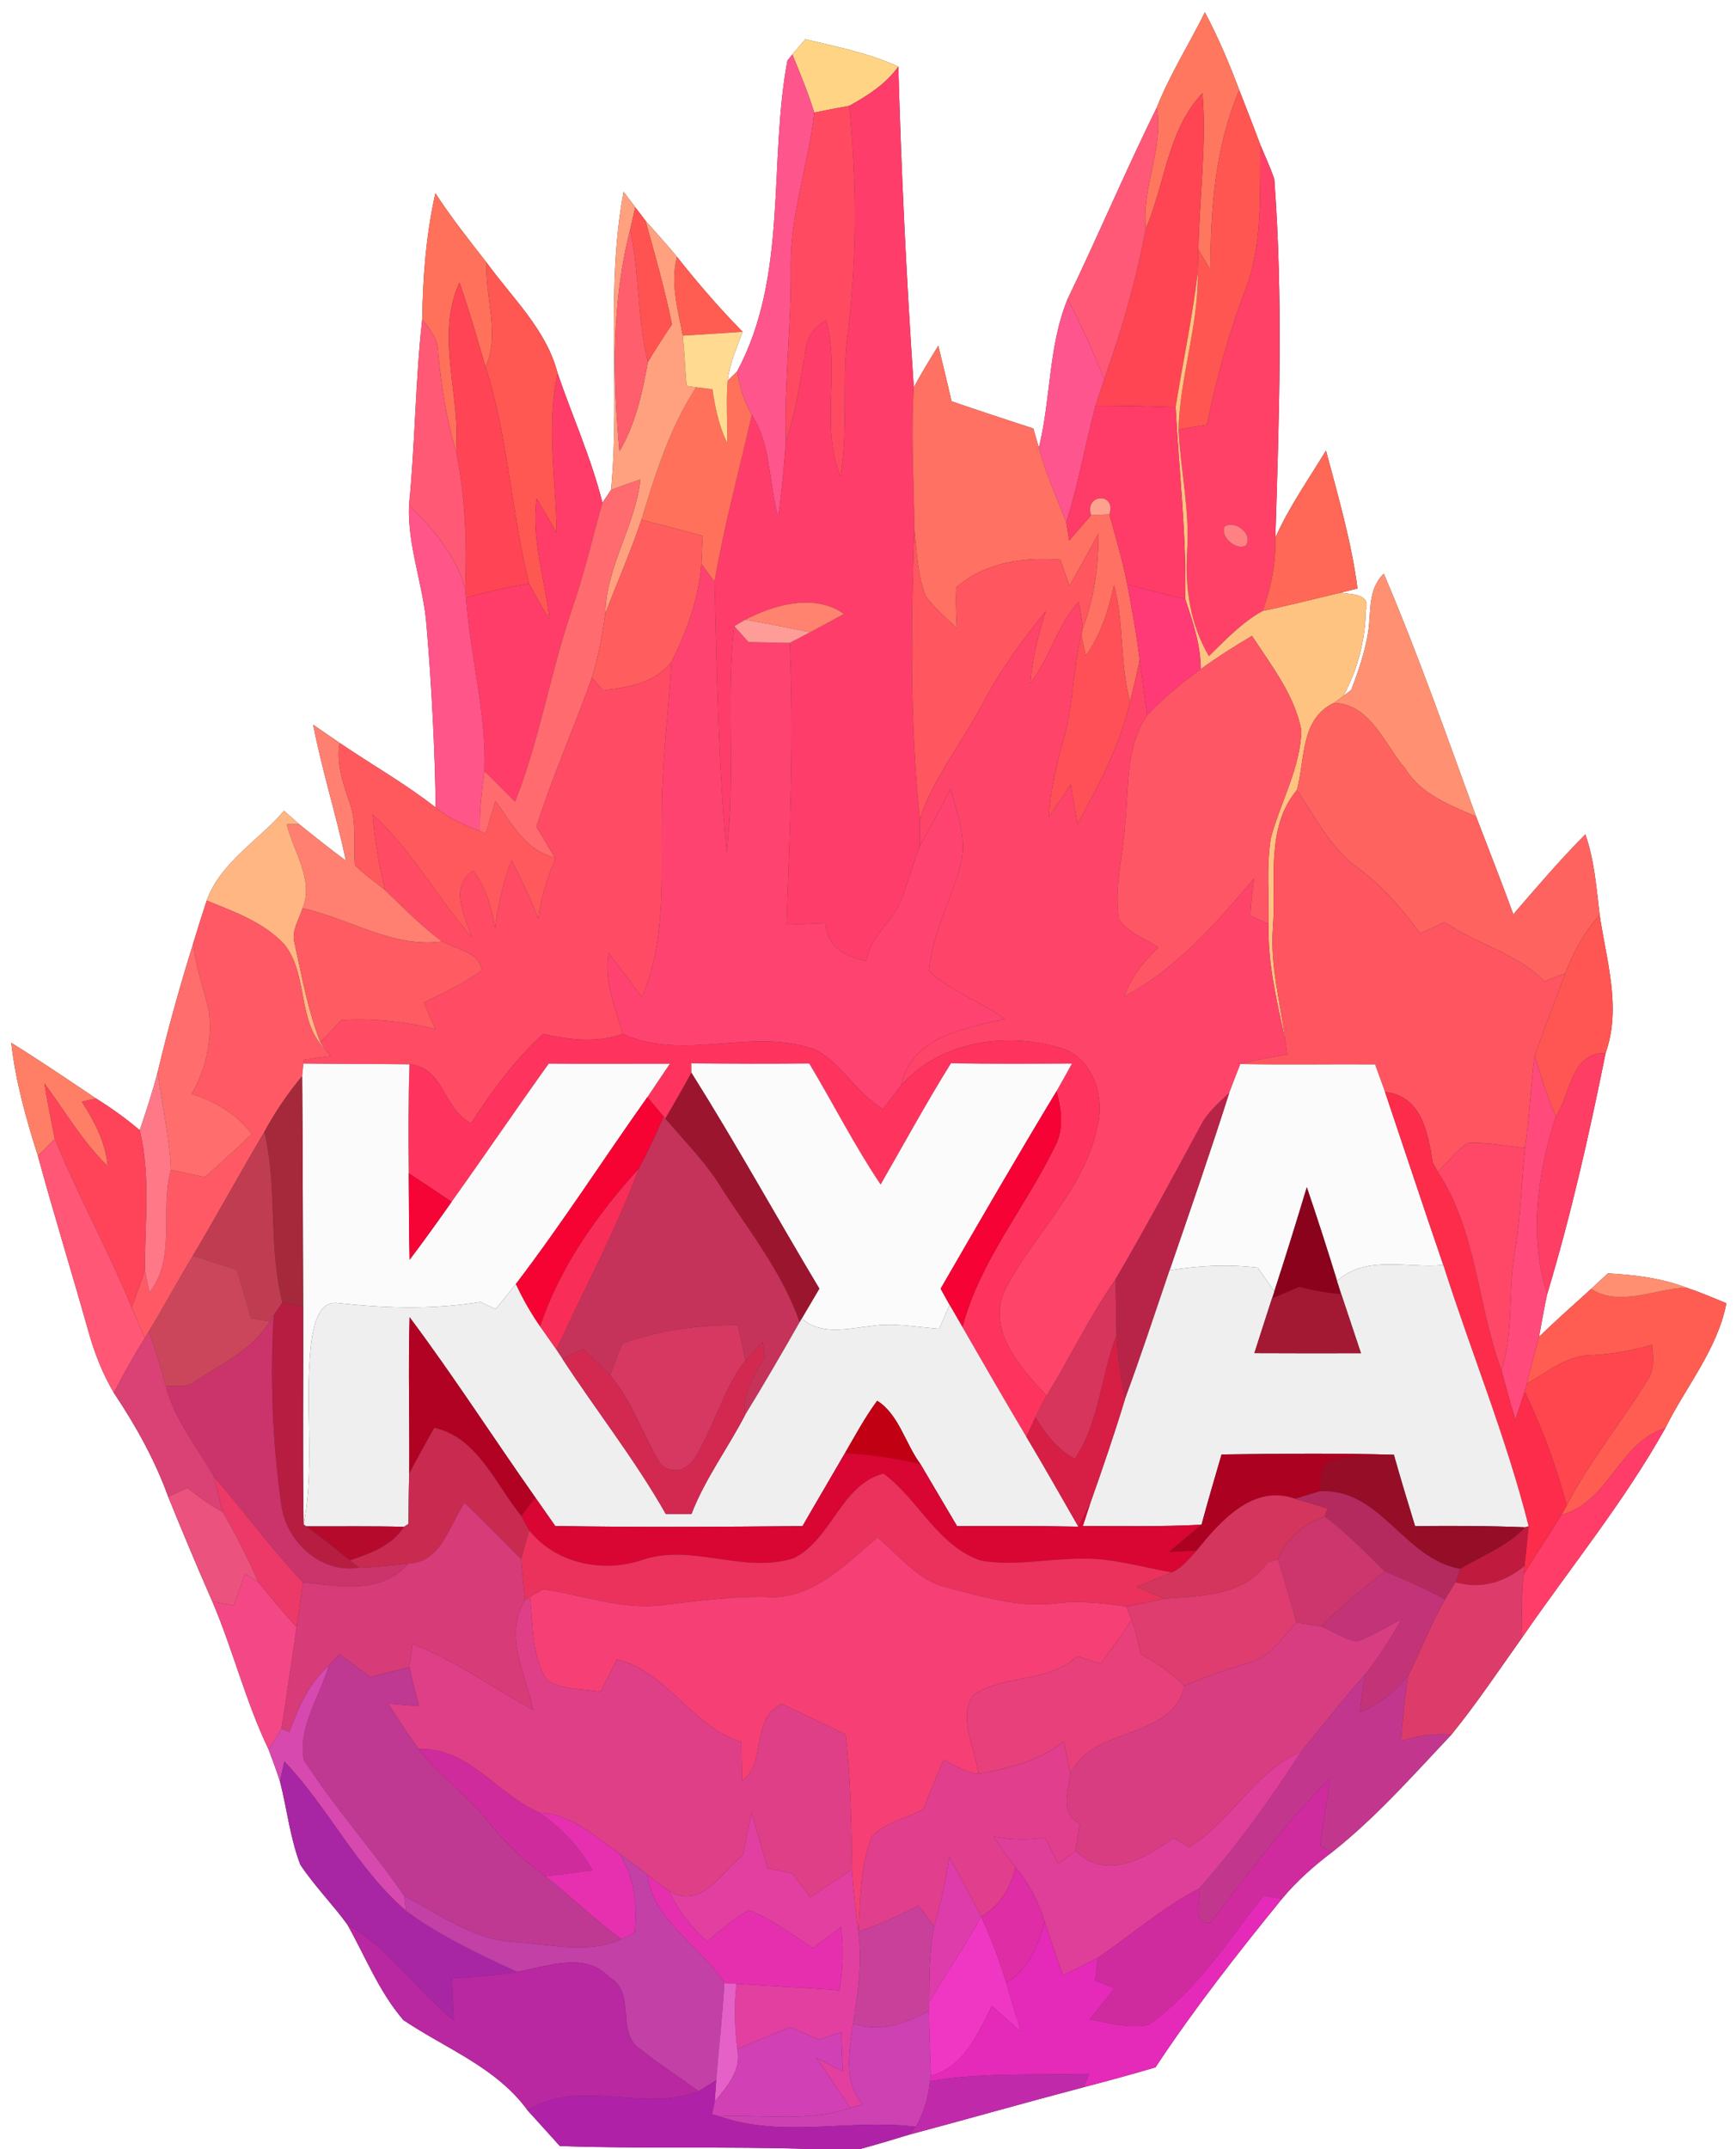<?xml version="1.0" encoding="UTF-8" ?>
<!DOCTYPE svg PUBLIC "-//W3C//DTD SVG 1.1//EN" "http://www.w3.org/Graphics/SVG/1.1/DTD/svg11.dtd">
<svg width="202pt" height="250pt" viewBox="0 0 202 250" version="1.1" xmlns="http://www.w3.org/2000/svg">
<rect x="0" y="0" width="202" height="250" fill="#333333" stroke="none"/>
<g id="#ffffffff">
<path fill="#ffffff" opacity="1.00" d=" M 0.00 0.00 L 202.00 0.00 L 202.00 250.00 L 100.09 250.00 C 101.99 249.48 103.87 248.91 105.75 248.34 C 112.52 246.53 119.26 244.61 126.05 242.82 C 128.86 242.09 131.66 241.32 134.45 240.50 C 138.96 233.67 144.01 227.23 149.17 220.89 C 150.88 218.83 152.90 217.05 155.03 215.44 C 160.12 211.42 164.43 206.51 168.87 201.81 C 171.82 198.19 174.41 194.29 177.12 190.49 C 182.69 182.39 188.98 174.73 193.78 166.13 C 196.16 161.31 199.85 156.98 200.88 151.61 C 199.34 150.97 197.80 150.32 196.23 149.79 C 193.31 148.67 190.19 148.30 187.09 148.13 C 186.60 148.59 185.62 149.50 185.13 149.95 C 183.10 151.79 181.04 153.60 179.08 155.52 C 179.40 153.86 179.66 152.19 180.03 150.55 C 182.81 141.33 184.93 131.94 186.83 122.50 C 188.70 117.20 186.91 111.76 186.14 106.45 C 185.75 103.30 185.54 100.09 184.47 97.06 C 181.53 100.02 178.81 103.20 176.09 106.36 C 174.70 102.55 173.21 98.78 171.76 94.99 C 168.30 85.53 164.97 76.01 161.02 66.74 C 159.12 68.54 159.57 71.17 159.20 73.51 C 158.84 75.83 158.06 78.07 157.23 80.26 C 157.00 80.44 156.54 80.79 156.31 80.97 C 157.97 77.91 158.88 74.44 158.93 70.96 C 159.53 69.00 157.15 69.16 155.98 68.95 C 156.47 68.83 157.47 68.58 157.96 68.46 C 157.25 63.01 155.70 57.71 154.29 52.41 C 152.27 55.76 149.99 58.97 148.40 62.55 C 148.84 48.66 149.32 34.74 148.28 20.87 C 147.84 19.50 147.21 18.21 146.67 16.89 C 145.87 14.74 145.03 12.61 144.20 10.48 C 143.04 7.39 141.75 4.34 140.20 1.43 C 138.37 5.14 136.13 8.65 134.60 12.51 C 130.97 19.86 127.79 27.40 124.23 34.78 C 121.97 40.26 122.30 46.37 120.88 52.08 C 120.72 51.52 120.40 50.41 120.24 49.85 C 117.06 48.81 113.88 47.77 110.72 46.68 C 110.23 44.52 109.70 42.37 109.18 40.22 C 108.20 41.82 107.20 43.41 106.33 45.07 C 105.49 32.65 104.87 20.19 104.53 7.75 C 101.09 6.16 97.36 5.45 93.71 4.56 C 93.33 5.00 92.58 5.89 92.20 6.33 L 91.62 7.05 C 89.39 19.04 91.73 32.07 85.77 43.21 L 84.67 44.29 C 84.89 42.30 85.74 40.47 86.41 38.60 C 83.70 35.84 81.17 32.91 78.78 29.88 C 77.59 28.43 76.32 27.06 75.10 25.66 C 74.80 25.27 74.21 24.50 73.92 24.11 C 73.47 23.51 73.01 22.91 72.56 22.30 C 70.42 33.73 72.19 45.46 71.10 56.99 C 70.85 57.36 70.35 58.11 70.10 58.48 C 68.81 53.32 66.61 48.46 64.89 43.44 C 63.58 38.33 59.61 34.68 56.62 30.54 C 54.56 27.91 52.49 25.28 50.66 22.48 C 49.58 27.29 49.20 32.22 49.13 37.14 C 48.32 44.33 48.31 51.58 47.59 58.79 C 47.41 63.59 49.29 68.12 49.64 72.87 C 50.23 79.88 50.59 86.91 50.70 93.94 C 47.16 91.16 43.23 88.95 39.52 86.42 C 38.49 85.71 37.47 85.01 36.44 84.31 C 37.47 89.64 39.13 94.82 40.25 100.13 C 38.40 98.75 36.59 97.32 34.80 95.87 C 34.36 95.48 33.49 94.70 33.05 94.32 C 30.08 97.80 25.66 100.30 24.05 104.76 C 23.51 106.40 23.00 108.04 22.50 109.69 C 20.96 114.64 19.55 119.63 18.36 124.67 C 17.76 126.97 17.02 129.22 16.26 131.48 C 14.67 130.12 12.96 128.90 11.18 127.79 C 7.91 125.60 4.66 123.38 1.31 121.31 C 1.81 125.81 3.04 130.17 4.41 134.46 C 6.27 141.30 8.37 148.07 10.29 154.89 C 10.99 157.38 11.93 159.80 13.25 162.03 C 15.78 165.83 18.02 169.82 19.57 174.12 C 21.23 178.20 22.93 182.28 24.71 186.31 C 27.12 191.96 28.58 197.95 31.25 203.51 C 31.71 204.73 32.16 205.96 32.57 207.20 C 33.40 210.43 33.74 213.80 34.95 216.93 C 36.58 219.38 38.67 221.49 40.41 223.87 C 42.51 227.61 44.12 231.73 46.94 235.00 C 51.89 238.33 57.77 240.50 61.40 245.51 C 62.64 246.89 63.89 248.26 65.14 249.65 C 74.86 250.00 84.59 249.67 94.30 250.00 L 0.00 250.00 L 0.00 0.00 Z" />
</g>
<g id="#ff775fff">
<path fill="#ff775f" opacity="1.00" d=" M 140.20 1.43 C 141.75 4.34 143.04 7.39 144.20 10.48 C 141.37 17.11 140.86 24.28 140.84 31.39 C 140.49 30.80 139.80 29.62 139.45 29.03 C 139.55 22.96 140.42 16.90 139.92 10.83 C 135.83 15.17 135.59 21.37 133.32 26.62 C 132.81 21.80 135.43 17.34 134.60 12.51 C 136.13 8.65 138.37 5.14 140.20 1.43 Z" />
</g>
<g id="#ffd485ff">
<path fill="#ffd485" opacity="1.00" d=" M 92.20 6.33 C 92.58 5.89 93.33 5.00 93.71 4.56 C 97.36 5.45 101.09 6.16 104.53 7.75 C 103.07 9.78 100.98 11.12 98.83 12.31 C 97.47 12.55 96.11 12.82 94.75 13.10 C 94.04 10.79 93.10 8.56 92.20 6.33 Z" />
</g>
<g id="#fe558dff">
<path fill="#fe558d" opacity="1.00" d=" M 91.62 7.05 L 92.20 6.33 C 93.10 8.56 94.04 10.79 94.75 13.10 C 94.09 19.09 91.97 24.88 92.01 30.95 C 92.12 37.77 91.21 44.56 91.44 51.38 C 91.23 54.30 90.97 57.22 90.55 60.13 C 89.41 56.20 89.77 51.81 87.48 48.27 C 86.56 46.72 86.06 44.98 85.77 43.21 C 91.73 32.07 89.39 19.04 91.62 7.05 Z" />
</g>
<g id="#ff3d6aff">
<path fill="#ff3d6a" opacity="1.00" d=" M 104.53 7.75 C 104.87 20.19 105.49 32.65 106.33 45.07 C 105.99 50.60 106.34 56.14 106.40 61.67 C 105.98 72.87 105.88 84.12 107.03 95.28 C 107.03 96.07 107.02 97.64 107.02 98.42 C 106.33 100.30 105.74 102.22 105.08 104.12 C 104.25 107.01 101.27 108.69 100.80 111.78 C 98.30 111.33 96.21 110.12 96.05 107.37 C 94.54 107.44 93.03 107.51 91.53 107.56 C 91.90 96.64 92.41 85.71 91.89 74.79 C 92.49 74.47 93.69 73.85 94.28 73.54 C 95.60 72.84 96.91 72.13 98.21 71.42 C 94.80 69.01 90.14 70.30 86.72 72.09 C 86.40 72.28 85.76 72.65 85.44 72.84 C 84.42 81.59 85.63 90.42 84.55 99.16 C 83.56 88.71 83.42 78.18 83.14 67.68 C 84.25 61.14 86.02 54.74 87.48 48.27 C 89.77 51.81 89.41 56.20 90.55 60.13 C 90.97 57.22 91.23 54.30 91.44 51.38 C 92.60 47.94 93.13 44.34 93.74 40.78 C 93.83 39.23 94.81 38.01 96.11 37.25 C 97.80 43.20 95.43 49.72 97.80 55.43 C 98.65 50.32 98.07 45.14 98.50 40.01 C 99.72 30.84 99.74 21.51 98.83 12.31 C 100.98 11.12 103.07 9.78 104.53 7.75 Z" />
</g>
<g id="#ff4453ff">
<path fill="#ff4453" opacity="1.00" d=" M 133.32 26.62 C 135.59 21.37 135.83 15.17 139.92 10.83 C 140.42 16.90 139.55 22.96 139.45 29.03 C 139.42 29.92 139.40 30.81 139.37 31.71 C 138.74 36.96 137.64 42.15 136.79 47.37 C 133.69 47.25 130.58 47.19 127.48 47.19 C 127.73 46.42 128.24 44.88 128.49 44.11 C 130.52 38.40 132.21 32.57 133.32 26.62 Z" />
</g>
<g id="#ff5652ff">
<path fill="#ff5652" opacity="1.00" d=" M 140.84 31.39 C 140.86 24.28 141.37 17.11 144.20 10.48 C 145.03 12.61 145.87 14.74 146.67 16.89 C 146.56 22.57 146.98 28.46 144.86 33.86 C 142.93 38.91 141.53 44.13 140.44 49.41 C 139.61 49.55 137.96 49.82 137.13 49.96 C 137.30 43.80 139.47 37.88 139.37 31.71 C 139.40 30.81 139.42 29.92 139.45 29.03 C 139.80 29.62 140.49 30.80 140.84 31.39 Z" />
</g>
<g id="#ff4a62ff">
<path fill="#ff4a62" opacity="1.00" d=" M 94.75 13.10 C 96.11 12.82 97.47 12.55 98.83 12.31 C 99.74 21.51 99.72 30.84 98.50 40.01 C 98.07 45.14 98.65 50.32 97.80 55.43 C 95.43 49.72 97.80 43.20 96.11 37.25 C 94.81 38.01 93.83 39.23 93.74 40.78 C 93.13 44.34 92.60 47.94 91.44 51.38 C 91.21 44.56 92.12 37.77 92.01 30.95 C 91.97 24.88 94.09 19.09 94.75 13.10 Z" />
</g>
<g id="#ff5977ff">
<path fill="#ff5977" opacity="1.00" d=" M 124.23 34.78 C 127.79 27.40 130.97 19.86 134.60 12.51 C 135.43 17.34 132.81 21.80 133.32 26.62 C 132.21 32.57 130.52 38.40 128.49 44.11 C 127.24 40.92 125.79 37.82 124.23 34.78 Z" />
</g>
<g id="#ff4168ff">
<path fill="#ff4168" opacity="1.00" d=" M 146.67 16.89 C 147.21 18.21 147.84 19.50 148.28 20.87 C 149.32 34.74 148.84 48.66 148.40 62.55 C 148.49 65.47 147.91 68.33 146.93 71.07 C 144.52 72.40 142.62 74.43 140.67 76.33 C 138.46 72.61 137.86 68.27 138.14 64.01 C 138.44 59.29 137.36 54.65 137.13 49.96 C 137.96 49.82 139.61 49.55 140.44 49.41 C 141.53 44.13 142.93 38.91 144.86 33.86 C 146.98 28.46 146.56 22.57 146.67 16.89 M 142.49 61.25 C 141.96 62.44 143.79 64.05 144.94 63.48 C 145.90 62.16 143.72 60.44 142.49 61.25 Z" />
</g>
<g id="#ff715bff">
<path fill="#ff715b" opacity="1.00" d=" M 49.13 37.14 C 49.20 32.22 49.58 27.29 50.66 22.48 C 52.49 25.28 54.56 27.91 56.62 30.54 C 56.39 34.60 58.23 38.80 56.50 42.69 C 55.53 39.39 54.60 36.09 53.46 32.85 C 50.63 39.09 53.61 45.95 53.07 52.49 C 51.93 48.76 51.36 44.91 50.99 41.04 C 51.01 39.48 50.03 38.29 49.13 37.14 Z" />
<path fill="#ff715b" opacity="1.00" d=" M 84.67 44.29 L 85.77 43.21 C 86.06 44.98 86.56 46.72 87.48 48.27 C 86.02 54.74 84.25 61.14 83.14 67.68 C 82.76 67.16 82.00 66.13 81.62 65.61 C 81.66 64.52 81.71 63.43 81.77 62.34 C 79.40 61.69 77.02 61.06 74.64 60.46 C 76.26 55.14 77.93 49.74 81.01 45.05 C 81.48 45.11 82.43 45.22 82.90 45.28 C 83.21 47.42 83.65 49.55 84.61 51.51 C 84.67 49.10 84.46 46.69 84.67 44.29 Z" />
</g>
<g id="#ffa17fff">
<path fill="#ffa17f" opacity="1.00" d=" M 71.10 56.99 C 72.19 45.46 70.42 33.73 72.56 22.30 C 73.01 22.91 73.47 23.51 73.92 24.11 C 73.77 24.76 73.47 26.08 73.32 26.74 C 71.16 35.12 71.29 43.94 72.08 52.50 C 73.95 49.33 74.74 45.71 75.39 42.12 C 76.26 40.62 77.22 39.18 78.19 37.73 C 77.35 33.66 76.23 29.66 75.10 25.66 C 76.32 27.06 77.59 28.43 78.78 29.88 C 77.95 32.96 78.91 36.03 79.45 39.05 C 79.65 40.99 79.72 42.94 79.89 44.88 L 81.01 45.05 C 77.93 49.74 76.26 55.14 74.64 60.46 C 73.40 64.14 71.85 67.71 70.44 71.33 C 70.54 65.86 73.93 61.19 74.51 55.78 C 73.37 56.17 72.23 56.57 71.10 56.99 Z" />
</g>
<g id="#ff5351ff">
<path fill="#ff5351" opacity="1.00" d=" M 73.32 26.74 C 73.47 26.08 73.77 24.76 73.92 24.11 C 74.21 24.50 74.80 25.27 75.10 25.66 C 76.23 29.66 77.35 33.66 78.19 37.73 C 77.22 39.18 76.26 40.62 75.39 42.12 C 74.11 37.07 74.45 31.81 73.32 26.74 Z" />
</g>
<g id="#ff5f6cff">
<path fill="#ff5f6c" opacity="1.00" d=" M 73.32 26.74 C 74.45 31.81 74.11 37.07 75.39 42.12 C 74.74 45.71 73.95 49.33 72.08 52.50 C 71.29 43.94 71.16 35.12 73.32 26.74 Z" />
</g>
<g id="#ff5752ff">
<path fill="#ff5752" opacity="1.00" d=" M 56.50 42.69 C 58.23 38.80 56.39 34.60 56.62 30.54 C 59.61 34.68 63.58 38.33 64.89 43.44 C 63.53 49.55 64.72 55.82 64.77 62.00 C 64.00 60.65 63.23 59.31 62.44 57.98 C 61.80 62.75 63.42 67.37 63.94 72.07 C 63.11 70.70 62.31 69.31 61.57 67.89 C 59.48 59.57 59.14 50.89 56.50 42.69 Z" />
</g>
<g id="#ff5d52ff">
<path fill="#ff5d52" opacity="1.00" d=" M 79.45 39.05 C 78.91 36.03 77.95 32.96 78.78 29.88 C 81.17 32.91 83.70 35.84 86.41 38.60 C 84.09 38.76 81.77 38.91 79.45 39.05 Z" />
<path fill="#ff5d52" opacity="1.00" d=" M 179.08 155.52 C 181.04 153.60 183.10 151.79 185.13 149.95 C 188.58 152.07 192.55 149.92 196.23 149.79 C 197.80 150.32 199.34 150.97 200.88 151.61 C 199.85 156.98 196.16 161.31 193.78 166.13 C 188.35 167.81 187.22 174.79 181.67 176.23 L 182.31 175.11 C 184.96 169.98 188.65 165.51 191.66 160.61 C 192.57 159.38 192.35 157.85 192.23 156.44 C 189.87 157.13 187.45 157.56 185.00 157.66 C 182.21 157.71 180.01 159.69 177.66 160.94 C 178.12 159.12 178.60 157.32 179.08 155.52 Z" />
</g>
<g id="#ffc381ff">
<path fill="#ffc381" opacity="1.00" d=" M 139.37 31.71 C 139.47 37.88 137.30 43.80 137.13 49.96 C 137.36 54.65 138.44 59.29 138.14 64.01 C 137.86 68.27 138.46 72.61 140.67 76.33 C 142.62 74.43 144.52 72.40 146.93 71.07 C 149.96 70.44 152.96 69.66 155.98 68.95 C 157.15 69.16 159.53 69.00 158.93 70.96 C 158.88 74.44 157.97 77.91 156.31 80.97 C 156.04 81.17 155.49 81.57 155.22 81.77 C 151.29 83.61 151.87 88.36 150.91 91.89 C 147.16 96.43 148.55 102.56 148.11 107.97 C 147.79 112.37 148.98 116.65 149.55 120.97 C 148.58 116.52 147.48 112.06 147.61 107.46 C 147.67 104.16 147.35 100.82 147.86 97.55 C 148.97 93.33 151.31 89.40 151.43 84.95 C 150.62 80.82 147.93 77.42 145.68 73.97 C 143.64 75.18 141.64 76.45 139.72 77.84 C 139.71 75.01 138.79 72.33 137.91 69.68 C 138.07 62.21 137.19 54.81 136.79 47.37 C 137.64 42.15 138.74 36.96 139.37 31.71 Z" />
</g>
<g id="#ff4455ff">
<path fill="#ff4455" opacity="1.00" d=" M 53.07 52.49 C 53.61 45.95 50.63 39.09 53.46 32.85 C 54.60 36.09 55.53 39.39 56.50 42.69 C 59.14 50.89 59.48 59.57 61.57 67.89 C 59.09 68.30 56.63 68.83 54.22 69.54 L 54.12 68.40 C 54.35 63.07 54.12 57.73 53.07 52.49 Z" />
</g>
<g id="#ff558fff">
<path fill="#ff558f" opacity="1.00" d=" M 120.88 52.08 C 122.30 46.37 121.97 40.26 124.23 34.78 C 125.79 37.82 127.24 40.92 128.49 44.11 C 128.24 44.88 127.73 46.42 127.48 47.19 C 126.27 51.69 125.50 56.30 124.07 60.75 C 122.94 57.88 121.66 55.07 120.88 52.08 Z" />
</g>
<g id="#ff5976ff">
<path fill="#ff5976" opacity="1.00" d=" M 49.13 37.14 C 50.03 38.29 51.01 39.48 50.99 41.04 C 51.36 44.91 51.93 48.76 53.07 52.49 C 54.12 57.73 54.35 63.07 54.12 68.40 C 52.99 64.58 50.43 61.48 47.59 58.79 C 48.31 51.58 48.32 44.33 49.13 37.14 Z" />
</g>
<g id="#ffda90ff">
<path fill="#ffda90" opacity="1.00" d=" M 79.45 39.05 C 81.77 38.91 84.09 38.76 86.41 38.60 C 85.74 40.47 84.89 42.30 84.67 44.29 C 84.46 46.69 84.67 49.10 84.61 51.51 C 83.65 49.55 83.21 47.42 82.90 45.28 C 82.43 45.22 81.48 45.11 81.01 45.05 L 79.89 44.88 C 79.72 42.94 79.65 40.99 79.45 39.05 Z" />
</g>
<g id="#ff7162ff">
<path fill="#ff7162" opacity="1.00" d=" M 106.33 45.07 C 107.20 43.41 108.20 41.82 109.18 40.22 C 109.70 42.37 110.23 44.52 110.72 46.68 C 113.88 47.77 117.06 48.81 120.24 49.85 C 120.40 50.41 120.72 51.52 120.88 52.08 C 121.66 55.07 122.94 57.88 124.07 60.75 C 124.16 61.28 124.33 62.34 124.41 62.87 C 125.26 61.89 126.11 60.91 126.97 59.93 C 127.50 59.91 128.56 59.86 129.09 59.83 C 129.82 62.54 130.64 65.23 131.17 67.99 C 131.72 70.89 132.26 73.80 132.61 76.74 C 132.30 78.38 131.89 80.00 131.49 81.62 C 130.29 77.18 130.81 72.51 129.63 68.07 C 129.00 70.97 128.09 73.84 126.35 76.29 C 126.21 75.70 125.95 74.51 125.82 73.92 L 126.00 73.04 C 127.37 69.53 127.80 65.78 127.83 62.04 C 126.72 64.09 125.60 66.13 124.45 68.17 C 124.18 67.40 123.65 65.88 123.38 65.12 C 119.13 64.77 114.58 65.42 111.28 68.34 C 111.17 69.92 111.28 71.51 111.34 73.10 C 110.10 71.90 108.76 70.77 107.72 69.37 C 106.76 66.94 106.69 64.25 106.40 61.67 C 106.34 56.14 105.99 50.60 106.33 45.07 Z" />
</g>
<g id="#ff3d68ff">
<path fill="#ff3d68" opacity="1.00" d=" M 64.77 62.00 C 64.72 55.82 63.53 49.55 64.89 43.44 C 66.61 48.46 68.81 53.32 70.10 58.48 C 68.93 62.60 67.97 66.79 66.56 70.84 C 64.04 78.23 62.81 85.99 59.93 93.26 C 58.74 92.07 57.56 90.87 56.37 89.69 C 56.60 82.91 54.72 76.27 54.22 69.54 C 56.63 68.83 59.09 68.30 61.57 67.89 C 62.31 69.31 63.11 70.70 63.94 72.07 C 63.42 67.37 61.80 62.75 62.44 57.98 C 63.23 59.31 64.00 60.65 64.77 62.00 Z" />
<path fill="#ff3d68" opacity="1.00" d=" M 181.67 176.23 C 187.22 174.79 188.35 167.81 193.78 166.13 C 188.98 174.73 182.69 182.39 177.12 190.49 C 177.07 188.05 177.02 185.60 177.29 183.17 C 178.68 180.81 180.27 178.58 181.67 176.23 Z" />
</g>
<g id="#ff3c68ff">
<path fill="#ff3c68" opacity="1.00" d=" M 124.07 60.75 C 125.50 56.30 126.27 51.69 127.48 47.19 C 130.58 47.19 133.69 47.25 136.79 47.37 C 137.19 54.81 138.07 62.21 137.91 69.68 C 135.65 69.16 133.40 68.59 131.17 67.99 C 130.64 65.23 129.82 62.54 129.09 59.83 C 129.92 57.24 126.13 57.43 126.97 59.93 C 126.11 60.91 125.26 61.89 124.41 62.87 C 124.33 62.34 124.16 61.28 124.07 60.75 Z" />
</g>
<g id="#ff6756ff">
<path fill="#ff6756" opacity="1.00" d=" M 148.40 62.55 C 149.99 58.97 152.27 55.76 154.29 52.41 C 155.70 57.71 157.25 63.01 157.96 68.46 C 157.47 68.58 156.47 68.83 155.98 68.95 C 152.96 69.66 149.96 70.44 146.93 71.07 C 147.91 68.33 148.49 65.47 148.40 62.55 Z" />
</g>
<g id="#ff6b6fff">
<path fill="#ff6b6f" opacity="1.00" d=" M 71.10 56.99 C 72.23 56.57 73.37 56.17 74.51 55.78 C 73.93 61.19 70.54 65.86 70.44 71.33 C 70.09 73.87 69.63 76.40 68.87 78.85 C 66.82 84.67 64.27 90.31 62.42 96.20 C 63.14 97.38 63.86 98.56 64.57 99.76 C 61.18 98.99 59.52 95.77 57.65 93.18 C 57.28 94.45 56.90 95.71 56.53 96.98 L 55.84 96.69 C 55.76 94.34 56.06 92.01 56.37 89.69 C 57.56 90.87 58.74 92.07 59.93 93.26 C 62.81 85.99 64.04 78.23 66.56 70.84 C 67.97 66.79 68.93 62.60 70.10 58.48 C 70.35 58.11 70.85 57.36 71.10 56.99 Z" />
</g>
<g id="#ffa18fff">
<path fill="#ffa18f" opacity="1.00" d=" M 126.97 59.93 C 126.13 57.43 129.92 57.24 129.09 59.83 C 128.56 59.86 127.50 59.91 126.97 59.93 Z" />
</g>
<g id="#ff5588ff">
<path fill="#ff5588" opacity="1.00" d=" M 47.59 58.79 C 50.43 61.48 52.99 64.58 54.12 68.40 L 54.22 69.54 C 54.72 76.27 56.60 82.91 56.37 89.69 C 56.06 92.01 55.76 94.34 55.84 96.69 C 54.02 96.00 52.21 95.20 50.70 93.94 C 50.59 86.91 50.23 79.88 49.64 72.87 C 49.29 68.12 47.41 63.59 47.59 58.79 Z" />
</g>
<g id="#ff5d5eff">
<path fill="#ff5d5e" opacity="1.00" d=" M 70.44 71.33 C 71.85 67.71 73.40 64.14 74.64 60.46 C 77.02 61.06 79.40 61.69 81.77 62.34 C 81.71 63.43 81.66 64.52 81.62 65.61 C 81.31 69.63 79.92 73.43 78.13 77.01 C 76.20 79.49 73.09 79.96 70.18 80.32 C 69.85 79.95 69.20 79.21 68.87 78.85 C 69.63 76.40 70.09 73.87 70.44 71.33 Z" />
</g>
<g id="#ff8184ff">
<path fill="#ff8184" opacity="1.00" d=" M 142.49 61.25 C 143.72 60.44 145.90 62.16 144.94 63.48 C 143.79 64.05 141.96 62.44 142.49 61.25 Z" />
</g>
<g id="#ff565fff">
<path fill="#ff565f" opacity="1.00" d=" M 106.40 61.67 C 106.69 64.25 106.76 66.94 107.72 69.37 C 108.76 70.77 110.10 71.90 111.34 73.10 C 111.28 71.51 111.17 69.92 111.28 68.34 C 114.58 65.42 119.13 64.77 123.38 65.12 C 123.65 65.88 124.18 67.40 124.45 68.17 C 125.60 66.13 126.72 64.09 127.83 62.04 C 127.80 65.78 127.37 69.53 126.00 73.04 C 125.88 72.28 125.65 70.76 125.53 70.00 C 123.00 72.77 122.17 76.56 119.88 79.49 C 120.11 76.62 120.80 73.82 121.69 71.10 C 118.88 74.53 116.28 78.15 114.21 82.08 C 111.88 86.52 108.61 90.47 107.03 95.28 C 105.88 84.12 105.98 72.87 106.40 61.67 Z" />
</g>
<g id="#ff4371ff">
<path fill="#ff4371" opacity="1.00" d=" M 78.13 77.01 C 79.92 73.43 81.31 69.63 81.62 65.61 C 82.00 66.13 82.76 67.16 83.14 67.68 C 83.42 78.18 83.56 88.71 84.55 99.16 C 85.63 90.42 84.42 81.59 85.44 72.84 C 85.86 73.30 86.68 74.23 87.09 74.69 C 88.69 74.72 90.29 74.75 91.89 74.79 C 92.41 85.71 91.90 96.64 91.53 107.56 C 93.03 107.51 94.54 107.44 96.05 107.37 C 96.21 110.12 98.30 111.33 100.80 111.78 C 101.27 108.69 104.25 107.01 105.08 104.12 C 105.74 102.22 106.33 100.30 107.02 98.42 C 108.24 96.23 109.47 94.04 110.58 91.79 C 111.42 94.71 112.63 97.81 111.70 100.87 C 110.57 104.92 108.48 108.72 108.08 112.95 C 110.63 115.32 114.08 116.49 116.90 118.54 C 112.24 119.65 106.04 120.60 104.89 126.21 C 104.18 127.15 103.46 128.08 102.74 129.01 C 99.67 127.22 98.02 123.76 94.89 122.12 C 87.60 119.43 79.66 123.56 72.46 120.28 C 71.58 117.22 70.27 114.11 70.82 110.87 C 72.13 112.56 73.39 114.29 74.70 115.99 C 77.56 109.35 76.91 102.04 77.01 95.00 C 76.98 88.98 77.79 83.01 78.13 77.01 Z" />
</g>
<g id="#ff5058ff">
<path fill="#ff5058" opacity="1.00" d=" M 129.63 68.07 C 130.81 72.51 130.29 77.18 131.49 81.62 C 130.33 86.71 127.85 91.35 125.36 95.90 C 125.10 94.35 124.84 92.81 124.59 91.27 C 123.74 92.54 122.88 93.81 122.00 95.06 C 122.25 91.93 122.94 88.88 123.80 85.87 C 124.91 81.96 124.82 77.85 125.82 73.92 C 125.95 74.51 126.21 75.70 126.35 76.29 C 128.09 73.84 129.00 70.97 129.63 68.07 Z" />
</g>
<g id="#ff3a76ff">
<path fill="#ff3a76" opacity="1.00" d=" M 131.17 67.99 C 133.40 68.59 135.65 69.16 137.91 69.68 C 138.79 72.33 139.71 75.01 139.72 77.84 C 137.49 79.44 135.36 81.20 133.49 83.21 C 133.20 81.05 132.89 78.90 132.61 76.74 C 132.26 73.80 131.72 70.89 131.17 67.99 Z" />
</g>
<g id="#ff9172ff">
<path fill="#ff9172" opacity="1.00" d=" M 159.20 73.51 C 159.57 71.17 159.12 68.54 161.02 66.74 C 164.97 76.01 168.30 85.53 171.76 94.99 C 168.74 93.66 165.38 92.43 163.56 89.47 C 161.11 86.66 159.53 81.91 155.22 81.77 C 155.49 81.57 156.04 81.17 156.31 80.97 C 156.54 80.79 157.00 80.44 157.23 80.26 C 158.06 78.07 158.84 75.83 159.20 73.51 Z" />
</g>
<g id="#ff836eff">
<path fill="#ff836e" opacity="1.00" d=" M 86.72 72.09 C 90.14 70.30 94.80 69.01 98.21 71.42 C 96.91 72.13 95.60 72.84 94.28 73.54 C 91.76 73.05 89.25 72.51 86.72 72.09 Z" />
</g>
<g id="#ff4469ff">
<path fill="#ff4469" opacity="1.00" d=" M 119.88 79.49 C 122.17 76.56 123.00 72.77 125.53 70.00 C 125.65 70.76 125.88 72.28 126.00 73.04 L 125.82 73.92 C 124.82 77.85 124.91 81.96 123.80 85.87 C 122.94 88.88 122.25 91.93 122.00 95.06 C 122.88 93.81 123.74 92.54 124.59 91.27 C 124.84 92.81 125.10 94.35 125.36 95.90 C 127.85 91.35 130.33 86.71 131.49 81.62 C 131.89 80.00 132.30 78.38 132.61 76.74 C 132.89 78.90 133.20 81.05 133.49 83.21 C 130.89 86.96 131.40 91.70 130.90 96.01 C 130.69 99.62 129.61 103.25 130.19 106.88 C 131.17 108.52 133.27 109.14 134.79 110.22 C 133.08 111.83 131.61 113.70 130.81 115.94 C 136.89 112.69 141.53 107.40 145.91 102.19 C 145.74 103.63 145.57 105.08 145.49 106.54 C 146.02 106.77 147.08 107.23 147.61 107.46 C 147.48 112.06 148.58 116.52 149.55 120.97 C 149.60 121.40 149.71 122.25 149.77 122.68 C 147.95 122.99 146.12 123.29 144.33 123.78 C 143.88 124.89 143.46 126.02 143.03 127.14 C 141.83 128.30 140.52 129.39 139.75 130.89 C 136.48 136.90 133.27 142.94 129.80 148.83 C 126.79 153.14 124.53 157.91 121.78 162.38 C 118.79 159.14 114.72 154.76 116.95 150.03 C 120.30 143.53 126.27 138.31 127.73 130.88 C 128.58 127.34 127.02 122.83 123.20 121.85 C 116.89 120.04 109.44 121.15 104.89 126.21 C 106.04 120.60 112.24 119.65 116.90 118.54 C 114.08 116.49 110.63 115.32 108.08 112.95 C 108.48 108.72 110.57 104.92 111.70 100.87 C 112.63 97.81 111.42 94.71 110.58 91.79 C 109.47 94.04 108.24 96.23 107.02 98.42 C 107.02 97.64 107.03 96.07 107.03 95.28 C 108.61 90.47 111.88 86.52 114.21 82.08 C 116.28 78.15 118.88 74.53 121.69 71.10 C 120.80 73.82 120.11 76.62 119.88 79.49 Z" />
</g>
<g id="#fe9c97ff">
<path fill="#fe9c97" opacity="1.00" d=" M 85.44 72.84 C 85.76 72.65 86.40 72.28 86.72 72.09 C 89.25 72.51 91.76 73.05 94.28 73.54 C 93.69 73.85 92.49 74.47 91.89 74.79 C 90.29 74.75 88.69 74.72 87.09 74.69 C 86.68 74.23 85.86 73.30 85.44 72.84 Z" />
</g>
<g id="#ff5666ff">
<path fill="#ff5666" opacity="1.00" d=" M 139.72 77.84 C 141.64 76.45 143.64 75.18 145.68 73.97 C 147.93 77.42 150.62 80.82 151.43 84.95 C 151.31 89.40 148.97 93.33 147.86 97.55 C 147.35 100.82 147.67 104.16 147.61 107.46 C 147.08 107.23 146.02 106.77 145.49 106.54 C 145.57 105.08 145.74 103.63 145.91 102.19 C 141.53 107.40 136.89 112.69 130.81 115.94 C 131.61 113.70 133.08 111.83 134.79 110.22 C 133.27 109.14 131.17 108.52 130.19 106.88 C 129.61 103.25 130.69 99.62 130.90 96.01 C 131.40 91.70 130.89 86.96 133.49 83.21 C 135.36 81.20 137.49 79.44 139.72 77.84 Z" />
</g>
<g id="#ff4b64ff">
<path fill="#ff4b64" opacity="1.00" d=" M 70.18 80.32 C 73.09 79.96 76.20 79.49 78.13 77.01 C 77.79 83.01 76.98 88.98 77.01 95.00 C 76.91 102.04 77.56 109.35 74.70 115.99 C 73.39 114.29 72.13 112.56 70.82 110.87 C 70.27 114.11 71.58 117.22 72.46 120.28 C 69.43 121.37 66.27 120.96 63.20 120.29 C 59.91 123.28 57.22 126.92 54.83 130.67 C 51.59 129.13 51.69 124.17 47.64 123.82 C 43.53 123.75 39.42 123.80 35.31 123.73 L 35.38 123.29 C 36.41 123.12 37.44 122.98 38.48 122.85 C 38.32 122.65 37.99 122.27 37.83 122.07 L 37.28 121.27 C 38.10 120.39 38.92 119.52 39.73 118.65 C 43.41 118.45 47.07 118.81 50.64 119.72 C 50.20 118.69 49.76 117.65 49.33 116.62 C 51.64 115.48 54.02 114.42 56.08 112.86 C 55.75 110.68 53.06 110.47 51.45 109.52 C 49.03 107.75 46.94 105.61 44.79 103.53 C 44.10 100.64 43.60 97.71 43.35 94.74 C 47.93 98.87 50.84 104.39 54.86 109.00 C 54.13 106.44 52.18 103.30 55.05 101.29 C 56.53 103.22 57.20 105.56 57.61 107.92 C 57.93 105.23 58.58 102.59 59.51 100.05 C 60.66 102.26 61.72 104.53 62.63 106.85 C 62.94 104.43 63.68 102.11 64.63 99.87 C 64.62 99.84 64.58 99.78 64.57 99.76 C 63.86 98.56 63.14 97.38 62.42 96.20 C 64.27 90.31 66.82 84.67 68.87 78.85 C 69.20 79.21 69.85 79.95 70.18 80.32 Z" />
</g>
<g id="#ff635fff">
<path fill="#ff635f" opacity="1.00" d=" M 150.91 91.89 C 151.87 88.36 151.29 83.61 155.22 81.77 C 159.53 81.91 161.11 86.66 163.56 89.47 C 165.38 92.43 168.74 93.66 171.76 94.99 C 173.21 98.78 174.70 102.55 176.09 106.36 C 178.81 103.20 181.53 100.02 184.47 97.06 C 185.54 100.09 185.75 103.30 186.14 106.45 C 184.35 108.40 183.08 110.75 182.14 113.21 C 181.33 113.52 180.52 113.84 179.72 114.16 C 176.50 110.89 171.82 109.82 168.09 107.28 C 167.14 107.71 166.19 108.15 165.24 108.59 C 163.18 105.75 160.88 103.06 158.03 100.99 C 154.82 98.69 153.07 95.07 150.91 91.89 Z" />
</g>
<g id="#ff7f70ff">
<path fill="#ff7f70" opacity="1.00" d=" M 36.44 84.31 C 37.47 85.01 38.49 85.71 39.52 86.42 C 39.12 88.77 39.88 91.03 40.63 93.23 C 41.56 95.61 41.09 98.18 41.30 100.65 C 42.38 101.71 43.62 102.58 44.79 103.53 C 46.94 105.61 49.03 107.75 51.45 109.52 C 45.66 110.31 40.66 106.85 35.20 105.66 C 36.56 102.37 34.12 99.05 33.36 95.87 C 33.72 95.87 34.44 95.87 34.80 95.87 C 36.59 97.32 38.40 98.75 40.25 100.13 C 39.13 94.82 37.47 89.64 36.44 84.31 Z" />
</g>
<g id="#ff595eff">
<path fill="#ff595e" opacity="1.00" d=" M 40.63 93.23 C 39.88 91.03 39.12 88.77 39.52 86.42 C 43.23 88.95 47.16 91.16 50.70 93.94 C 52.21 95.20 54.02 96.00 55.84 96.69 L 56.53 96.98 C 56.90 95.71 57.28 94.45 57.65 93.18 C 59.52 95.77 61.18 98.99 64.57 99.76 C 64.58 99.78 64.62 99.84 64.63 99.87 C 63.68 102.11 62.94 104.43 62.63 106.85 C 61.72 104.53 60.66 102.26 59.51 100.05 C 58.58 102.59 57.93 105.23 57.61 107.92 C 57.20 105.56 56.53 103.22 55.05 101.29 C 52.18 103.30 54.13 106.44 54.86 109.00 C 50.84 104.39 47.93 98.87 43.35 94.74 C 43.60 97.71 44.10 100.64 44.79 103.53 C 43.62 102.58 42.38 101.71 41.30 100.65 C 41.09 98.18 41.56 95.61 40.63 93.23 Z" />
</g>
<g id="#ff5561ff">
<path fill="#ff5561" opacity="1.00" d=" M 148.11 107.97 C 148.55 102.56 147.16 96.43 150.91 91.89 C 153.07 95.07 154.82 98.69 158.03 100.99 C 160.88 103.06 163.18 105.75 165.24 108.59 C 166.19 108.15 167.14 107.71 168.09 107.28 C 171.82 109.82 176.50 110.89 179.72 114.16 C 180.52 113.84 181.33 113.52 182.14 113.21 C 180.94 116.38 179.77 119.56 178.58 122.74 C 178.10 126.32 177.97 129.95 177.46 133.53 C 175.22 133.34 173.00 132.83 170.75 132.98 C 169.44 133.91 168.42 135.17 167.31 136.32 C 167.16 136.05 166.86 135.52 166.71 135.25 C 166.14 131.79 165.46 127.51 161.16 127.03 C 160.78 125.96 160.39 124.89 160.00 123.83 C 154.78 123.79 149.56 123.90 144.33 123.78 C 146.12 123.29 147.95 122.99 149.77 122.68 C 149.71 122.25 149.60 121.40 149.55 120.97 C 148.98 116.65 147.79 112.37 148.11 107.97 Z" />
</g>
<g id="#ffb683ff">
<path fill="#ffb683" opacity="1.00" d=" M 24.05 104.76 C 25.66 100.30 30.08 97.80 33.05 94.32 C 33.49 94.70 34.36 95.48 34.80 95.87 C 34.44 95.87 33.72 95.87 33.36 95.87 C 34.12 99.05 36.56 102.37 35.20 105.66 C 34.81 106.97 33.88 108.27 34.27 109.70 C 35.13 113.59 35.83 117.55 37.28 121.27 L 37.83 122.07 C 34.53 118.81 35.91 113.41 33.09 109.87 C 30.68 107.27 27.24 106.07 24.05 104.76 Z" />
</g>
<g id="#ff5966ff">
<path fill="#ff5966" opacity="1.00" d=" M 24.05 104.76 C 27.24 106.07 30.68 107.27 33.09 109.87 C 35.91 113.41 34.53 118.81 37.83 122.07 C 37.99 122.27 38.32 122.65 38.48 122.85 C 37.44 122.98 36.41 123.12 35.38 123.29 L 35.31 123.73 C 35.27 124.10 35.20 124.83 35.16 125.20 C 33.47 127.20 32.01 129.38 30.76 131.68 C 27.93 136.45 25.28 141.31 22.45 146.08 C 20.70 148.98 19.08 151.97 17.33 154.87 L 16.86 155.65 C 16.34 154.46 15.83 153.28 15.33 152.10 C 15.85 150.66 16.38 149.23 16.85 147.77 C 16.98 148.41 17.25 149.71 17.38 150.35 C 20.56 146.41 18.57 140.74 19.88 136.09 C 21.20 136.37 22.51 136.65 23.83 136.94 C 25.69 135.30 27.51 133.63 29.30 131.93 C 27.55 129.60 25.04 128.13 22.30 127.25 C 23.99 124.38 24.71 120.98 24.32 117.67 C 23.73 115.00 22.70 112.44 22.50 109.69 C 23.00 108.04 23.51 106.40 24.05 104.76 Z" />
</g>
<g id="#ff5b63ff">
<path fill="#ff5b63" opacity="1.00" d=" M 35.20 105.66 C 40.66 106.85 45.66 110.31 51.45 109.52 C 53.06 110.47 55.75 110.68 56.08 112.86 C 54.02 114.42 51.64 115.48 49.33 116.62 C 49.76 117.65 50.20 118.69 50.64 119.72 C 47.07 118.81 43.41 118.45 39.73 118.65 C 38.92 119.52 38.10 120.39 37.28 121.27 C 35.83 117.55 35.13 113.59 34.27 109.70 C 33.88 108.27 34.81 106.97 35.20 105.66 Z" />
</g>
<g id="#ff5553ff">
<path fill="#ff5553" opacity="1.00" d=" M 182.14 113.21 C 183.08 110.75 184.35 108.40 186.14 106.45 C 186.91 111.76 188.70 117.20 186.83 122.50 C 182.76 122.42 182.79 127.28 181.04 129.89 C 180.06 127.57 179.24 125.17 178.58 122.74 C 179.77 119.56 180.94 116.38 182.14 113.21 Z" />
</g>
<g id="#ff6d6cff">
<path fill="#ff6d6c" opacity="1.00" d=" M 18.36 124.67 C 19.55 119.63 20.96 114.64 22.50 109.69 C 22.70 112.44 23.73 115.00 24.32 117.67 C 24.71 120.98 23.99 124.38 22.30 127.25 C 25.04 128.13 27.55 129.60 29.30 131.93 C 27.51 133.63 25.69 135.30 23.83 136.94 C 22.51 136.65 21.20 136.37 19.88 136.09 C 19.76 132.24 18.79 128.49 18.36 124.67 Z" />
</g>
<g id="#fe345eff">
<path fill="#fe345e" opacity="1.00" d=" M 54.83 130.67 C 57.22 126.92 59.91 123.28 63.20 120.29 C 66.27 120.96 69.43 121.37 72.46 120.28 C 79.66 123.56 87.60 119.43 94.89 122.12 C 98.02 123.76 99.67 127.22 102.74 129.01 C 103.46 128.08 104.18 127.15 104.89 126.21 C 109.44 121.15 116.89 120.04 123.20 121.85 C 127.02 122.83 128.58 127.34 127.73 130.88 C 126.27 138.31 120.30 143.53 116.95 150.03 C 114.72 154.76 118.79 159.14 121.78 162.38 C 121.32 163.19 120.89 164.02 120.48 164.87 C 120.21 165.44 119.69 166.58 119.43 167.15 C 116.90 162.92 114.45 158.65 111.99 154.38 C 114.01 146.73 119.20 140.60 122.63 133.61 C 123.85 131.54 123.55 129.15 122.93 126.95 C 123.54 125.89 124.13 124.80 124.73 123.73 C 120.04 123.75 115.35 123.79 110.66 123.69 C 107.78 128.31 105.18 133.09 102.47 137.80 C 99.42 133.28 96.97 128.40 94.16 123.72 C 89.59 123.77 85.01 123.76 80.44 123.70 C 80.44 123.97 80.45 124.52 80.45 124.79 C 79.49 126.60 78.44 128.36 77.42 130.14 L 77.22 129.90 C 76.59 129.14 75.96 128.38 75.33 127.63 C 76.20 126.33 77.07 125.04 77.94 123.75 C 73.24 123.75 68.55 123.78 63.85 123.74 C 60.04 129.06 56.36 134.48 52.55 139.81 C 50.90 138.69 49.24 137.58 47.56 136.49 C 47.50 132.27 47.51 128.04 47.64 123.82 C 51.69 124.17 51.59 129.13 54.83 130.67 Z" />
</g>
<g id="#ff7f66ff">
<path fill="#ff7f66" opacity="1.00" d=" M 1.31 121.31 C 4.66 123.38 7.91 125.60 11.18 127.79 C 10.77 127.88 9.94 128.07 9.52 128.16 C 10.99 130.45 12.29 132.88 12.53 135.65 C 9.60 132.82 7.57 129.27 5.16 126.02 C 5.52 128.18 5.93 130.33 6.38 132.47 C 5.89 132.97 4.90 133.97 4.41 134.46 C 3.04 130.17 1.81 125.81 1.31 121.31 Z" />
</g>
<g id="#ff3e65ff">
<path fill="#ff3e65" opacity="1.00" d=" M 181.04 129.89 C 182.79 127.28 182.76 122.42 186.83 122.50 C 184.93 131.94 182.81 141.33 180.03 150.55 C 177.86 143.88 178.91 136.44 181.04 129.89 Z" />
</g>
<g id="#ff4a7bff">
<path fill="#ff4a7b" opacity="1.00" d=" M 177.46 133.53 C 177.97 129.95 178.10 126.32 178.58 122.74 C 179.24 125.17 180.06 127.57 181.04 129.89 C 178.91 136.44 177.86 143.88 180.03 150.55 C 179.66 152.19 179.40 153.86 179.08 155.52 C 178.60 157.32 178.12 159.12 177.66 160.94 C 177.60 161.17 177.48 161.64 177.42 161.88 C 177.15 162.70 176.60 164.34 176.33 165.16 C 175.74 163.26 175.21 161.35 174.72 159.42 C 176.19 154.79 175.42 149.88 176.33 145.16 C 176.98 141.32 177.03 137.41 177.46 133.53 Z" />
</g>
<g id="#fbfbfbff">
<path fill="#fbfbfb" opacity="1.00" d=" M 35.31 123.73 C 39.42 123.80 43.53 123.75 47.64 123.82 C 47.51 128.04 47.50 132.27 47.56 136.49 C 47.59 139.84 47.58 143.19 47.66 146.55 C 49.34 144.34 50.95 142.08 52.55 139.81 C 56.36 134.48 60.04 129.06 63.85 123.74 C 68.55 123.78 73.24 123.75 77.94 123.75 C 77.07 125.04 76.20 126.33 75.33 127.63 C 70.20 134.86 65.40 142.33 60.02 149.38 C 59.24 150.35 58.46 151.32 57.68 152.29 C 57.08 152.01 56.49 151.73 55.89 151.46 C 50.38 152.37 44.71 152.19 39.17 151.57 C 37.18 151.44 36.67 153.78 36.35 155.30 C 35.24 162.60 36.76 170.06 35.33 177.35 C 35.20 168.89 35.31 160.43 35.28 151.98 C 35.23 143.05 35.24 134.13 35.16 125.20 C 35.20 124.83 35.27 124.10 35.31 123.73 Z" />
<path fill="#fbfbfb" opacity="1.00" d=" M 80.44 123.70 C 85.01 123.76 89.59 123.77 94.16 123.72 C 96.97 128.40 99.42 133.28 102.47 137.80 C 105.18 133.09 107.78 128.31 110.66 123.69 C 115.35 123.79 120.04 123.75 124.73 123.73 C 124.13 124.80 123.54 125.89 122.93 126.95 C 118.34 134.55 113.89 142.23 109.45 149.92 C 109.71 150.39 110.23 151.33 110.50 151.80 C 110.19 152.50 109.59 153.89 109.28 154.58 C 106.64 154.39 103.99 153.84 101.34 154.26 C 98.65 154.56 95.56 155.38 93.29 153.39 C 93.97 152.22 94.65 151.07 95.34 149.91 C 90.34 141.56 85.63 133.03 80.45 124.79 C 80.45 124.52 80.44 123.97 80.44 123.70 Z" />
<path fill="#fbfbfb" opacity="1.00" d=" M 144.33 123.78 C 149.56 123.90 154.78 123.79 160.00 123.83 C 160.39 124.89 160.78 125.96 161.16 127.03 C 163.42 133.74 165.64 140.46 167.94 147.16 C 163.80 147.57 159.00 145.93 155.58 149.01 C 154.46 145.36 153.29 141.73 152.06 138.11 C 150.84 142.16 149.59 146.20 148.28 150.22 C 147.64 149.30 146.99 148.39 146.36 147.47 C 142.94 147.06 139.48 147.22 136.09 147.78 C 138.45 140.92 140.83 134.06 143.03 127.14 C 143.46 126.02 143.88 124.89 144.33 123.78 Z" />
</g>
<g id="#ff7888ff">
<path fill="#ff7888" opacity="1.00" d=" M 16.26 131.48 C 17.02 129.22 17.76 126.97 18.36 124.67 C 18.79 128.49 19.76 132.24 19.88 136.09 C 18.57 140.74 20.56 146.41 17.38 150.35 C 17.25 149.71 16.98 148.41 16.85 147.77 C 16.85 142.34 17.54 136.82 16.26 131.48 Z" />
</g>
<g id="#ff445aff">
<path fill="#ff445a" opacity="1.00" d=" M 5.16 126.02 C 7.57 129.27 9.60 132.82 12.53 135.65 C 12.29 132.88 10.99 130.45 9.52 128.16 C 9.94 128.07 10.77 127.88 11.18 127.79 C 12.96 128.90 14.67 130.12 16.26 131.48 C 17.54 136.82 16.85 142.34 16.85 147.77 C 16.38 149.23 15.85 150.66 15.33 152.10 C 12.59 145.45 9.09 139.14 6.38 132.47 C 5.93 130.33 5.52 128.18 5.16 126.02 Z" />
</g>
<g id="#a5293aff">
<path fill="#a5293a" opacity="1.00" d=" M 30.76 131.68 C 32.01 129.38 33.47 127.20 35.16 125.20 C 35.24 134.13 35.23 143.05 35.28 151.98 C 34.67 151.86 33.45 151.63 32.85 151.52 C 31.19 145.01 32.30 138.20 30.76 131.68 Z" />
</g>
<g id="#9c152fff">
<path fill="#9c152f" opacity="1.00" d=" M 77.42 130.14 C 78.44 128.36 79.49 126.60 80.45 124.79 C 85.63 133.03 90.34 141.56 95.34 149.91 C 94.65 151.07 93.97 152.22 93.29 153.39 L 93.04 153.82 C 90.93 147.75 86.81 142.78 83.44 137.41 C 81.69 134.78 79.46 132.53 77.42 130.14 Z" />
</g>
<g id="#fc2c4aff">
<path fill="#fc2c4a" opacity="1.00" d=" M 161.16 127.03 C 165.46 127.51 166.14 131.79 166.71 135.25 C 166.86 135.52 167.16 136.05 167.31 136.32 C 171.84 143.23 171.90 151.83 174.72 159.42 C 175.21 161.35 175.74 163.26 176.33 165.16 C 176.60 164.34 177.15 162.70 177.42 161.88 C 179.47 166.13 181.09 170.56 182.31 175.11 L 181.67 176.23 C 180.27 178.58 178.68 180.81 177.29 183.17 L 177.39 182.17 C 177.55 180.63 177.73 179.09 177.87 177.55 C 175.27 167.22 171.17 157.31 167.94 147.16 C 165.64 140.46 163.42 133.74 161.16 127.03 Z" />
</g>
<g id="#f60334ff">
<path fill="#f60334" opacity="1.00" d=" M 75.33 127.63 C 75.96 128.38 76.59 129.14 77.22 129.90 C 76.33 131.96 75.39 133.99 74.33 135.96 C 69.48 141.31 65.15 147.41 62.85 154.32 C 61.76 152.76 60.82 151.10 60.02 149.38 C 65.40 142.33 70.20 134.86 75.33 127.63 Z" />
</g>
<g id="#f60235ff">
<path fill="#f60235" opacity="1.00" d=" M 109.45 149.92 C 113.89 142.23 118.34 134.55 122.93 126.95 C 123.55 129.15 123.85 131.54 122.63 133.61 C 119.20 140.60 114.01 146.73 111.99 154.38 C 111.49 153.52 110.99 152.66 110.50 151.80 C 110.23 151.33 109.71 150.39 109.45 149.92 Z" />
</g>
<g id="#b82448ff">
<path fill="#b82448" opacity="1.00" d=" M 139.75 130.89 C 140.52 129.39 141.83 128.30 143.03 127.14 C 140.83 134.06 138.45 140.92 136.09 147.78 C 134.38 152.79 132.74 157.81 130.90 162.77 C 130.47 160.32 130.01 157.86 129.90 155.37 C 129.90 153.19 129.81 151.01 129.80 148.83 C 133.27 142.94 136.48 136.90 139.75 130.89 Z" />
</g>
<g id="#c5335aff">
<path fill="#c5335a" opacity="1.00" d=" M 77.22 129.90 L 77.42 130.14 C 79.46 132.53 81.69 134.78 83.44 137.41 C 86.81 142.78 90.93 147.75 93.04 153.82 C 90.98 157.44 88.89 161.04 86.71 164.59 C 86.38 162.07 87.79 159.91 89.00 157.84 C 88.94 157.41 88.81 156.55 88.74 156.12 C 88.06 156.82 87.40 157.53 86.75 158.25 C 86.44 156.88 86.14 155.51 85.85 154.14 C 81.28 154.15 76.70 154.71 72.40 156.31 C 71.93 157.53 71.46 158.75 70.99 159.97 C 69.97 158.93 68.91 157.93 67.84 156.94 C 67.24 157.22 66.05 157.79 65.45 158.08 C 65.27 157.81 64.92 157.28 64.74 157.01 C 67.92 149.99 71.65 143.21 74.33 135.96 C 75.39 133.99 76.33 131.96 77.22 129.90 Z" />
</g>
<g id="#c03d51ff">
<path fill="#c03d51" opacity="1.00" d=" M 22.45 146.08 C 25.28 141.31 27.93 136.45 30.76 131.68 C 32.30 138.20 31.19 145.01 32.85 151.52 C 32.59 151.90 32.09 152.66 31.84 153.04 L 31.38 153.72 C 30.84 153.64 29.76 153.47 29.22 153.39 C 28.67 151.50 28.13 149.62 27.58 147.74 C 25.87 147.19 24.16 146.63 22.45 146.08 Z" />
</g>
<g id="#ff4767ff">
<path fill="#ff4767" opacity="1.00" d=" M 170.75 132.98 C 173.00 132.83 175.22 133.34 177.46 133.53 C 177.03 137.41 176.98 141.32 176.33 145.16 C 175.42 149.88 176.19 154.79 174.72 159.42 C 171.90 151.83 171.84 143.23 167.31 136.32 C 168.42 135.17 169.44 133.91 170.75 132.98 Z" />
</g>
<g id="#ff5775ff">
<path fill="#ff5775" opacity="1.00" d=" M 4.41 134.46 C 4.90 133.97 5.89 132.97 6.38 132.47 C 9.09 139.14 12.59 145.45 15.33 152.10 C 15.83 153.28 16.34 154.46 16.86 155.65 C 15.56 157.72 14.37 159.86 13.25 162.03 C 11.93 159.80 10.99 157.38 10.29 154.89 C 8.37 148.07 6.27 141.30 4.41 134.46 Z" />
</g>
<g id="#f82e59ff">
<path fill="#f82e59" opacity="1.00" d=" M 62.85 154.32 C 65.15 147.41 69.48 141.31 74.33 135.96 C 71.65 143.21 67.92 149.99 64.74 157.01 C 64.12 156.11 63.48 155.22 62.85 154.32 Z" />
</g>
<g id="#f60436ff">
<path fill="#f60436" opacity="1.00" d=" M 47.56 136.49 C 49.24 137.58 50.90 138.69 52.55 139.81 C 50.95 142.08 49.34 144.34 47.66 146.55 C 47.58 143.19 47.59 139.84 47.56 136.49 Z" />
</g>
<g id="#8b021dff">
<path fill="#8b021d" opacity="1.00" d=" M 148.28 150.22 C 149.59 146.20 150.84 142.16 152.06 138.11 C 153.29 141.73 154.46 145.36 155.58 149.01 L 156.07 150.55 C 154.41 150.42 152.78 150.12 151.17 149.71 C 150.11 150.16 149.05 150.61 148.00 151.07 L 148.28 150.22 Z" />
</g>
<g id="#cc465bff">
<path fill="#cc465b" opacity="1.00" d=" M 17.33 154.87 C 19.08 151.97 20.70 148.98 22.45 146.08 C 24.16 146.63 25.87 147.19 27.58 147.74 C 28.13 149.62 28.67 151.50 29.22 153.39 C 29.76 153.47 30.84 153.64 31.38 153.72 C 29.39 157.02 25.78 158.67 22.68 160.71 C 21.72 161.52 20.42 161.15 19.30 161.27 C 18.75 159.11 18.09 156.97 17.33 154.87 Z" />
</g>
<g id="#efefefff">
<path fill="#efefef" opacity="1.00" d=" M 136.09 147.78 C 139.48 147.22 142.94 147.06 146.36 147.47 C 146.99 148.39 147.64 149.30 148.28 150.22 L 148.00 151.07 C 147.32 153.18 146.63 155.29 145.96 157.41 C 150.09 157.43 154.22 157.43 158.36 157.42 C 157.60 155.13 156.83 152.84 156.07 150.55 L 155.58 149.01 C 159.00 145.93 163.80 147.57 167.94 147.16 C 171.17 157.31 175.27 167.22 177.87 177.55 L 177.47 177.67 C 173.20 177.50 168.93 177.48 164.66 177.54 C 163.81 174.77 162.97 172.01 162.19 169.23 C 155.51 169.04 148.82 169.11 142.14 169.20 C 141.35 171.92 140.54 174.64 139.81 177.37 C 135.21 177.61 130.60 177.53 126.00 177.52 C 126.21 176.87 126.64 175.57 126.85 174.92 C 128.27 170.90 129.66 166.86 130.90 162.77 C 132.74 157.81 134.38 152.79 136.09 147.78 Z" />
<path fill="#efefef" opacity="1.00" d=" M 57.68 152.29 C 58.46 151.32 59.24 150.35 60.02 149.38 C 60.82 151.10 61.76 152.76 62.85 154.32 C 63.48 155.22 64.12 156.11 64.74 157.01 C 64.92 157.28 65.27 157.81 65.45 158.08 C 69.40 164.13 73.91 169.83 77.47 176.12 C 78.47 176.13 79.47 176.13 80.46 176.12 C 82.04 172.02 84.70 168.47 86.71 164.59 C 88.89 161.04 90.98 157.44 93.04 153.82 L 93.29 153.39 C 95.56 155.38 98.65 154.56 101.34 154.26 C 103.99 153.84 106.64 154.39 109.28 154.58 C 109.59 153.89 110.19 152.50 110.50 151.80 C 110.99 152.66 111.49 153.52 111.99 154.38 C 114.45 158.65 116.90 162.92 119.43 167.15 C 121.50 170.60 123.47 174.11 125.48 177.60 C 120.77 177.50 116.07 177.51 111.36 177.53 C 109.95 175.13 108.52 172.73 107.11 170.33 C 105.35 167.97 104.60 164.54 102.07 162.95 C 100.65 164.86 99.52 166.98 98.32 169.04 C 96.68 171.88 95.01 174.69 93.38 177.53 C 83.79 177.63 74.20 177.68 64.61 177.52 C 63.84 176.42 63.07 175.32 62.30 174.22 C 57.39 167.25 52.77 160.07 47.66 153.23 C 47.49 159.29 47.67 165.36 47.62 171.42 C 47.55 173.37 47.55 175.32 47.53 177.28 C 47.40 177.36 47.13 177.53 47.00 177.62 C 43.21 177.51 39.42 177.58 35.62 177.56 C 35.55 177.51 35.40 177.40 35.33 177.35 C 36.76 170.06 35.24 162.60 36.35 155.30 C 36.67 153.78 37.18 151.44 39.17 151.57 C 44.71 152.19 50.38 152.37 55.89 151.46 C 56.49 151.73 57.08 152.01 57.68 152.29 Z" />
</g>
<g id="#ff8f70ff">
<path fill="#ff8f70" opacity="1.00" d=" M 185.13 149.95 C 185.62 149.50 186.60 148.59 187.09 148.13 C 190.19 148.30 193.31 148.67 196.23 149.79 C 192.55 149.92 188.58 152.07 185.13 149.95 Z" />
</g>
<g id="#d7355cff">
<path fill="#d7355c" opacity="1.00" d=" M 121.78 162.38 C 124.53 157.91 126.79 153.14 129.80 148.83 C 129.81 151.01 129.90 153.19 129.90 155.37 C 128.09 160.10 127.94 165.42 125.06 169.71 C 123.04 168.61 121.63 166.81 120.48 164.87 C 120.89 164.02 121.32 163.19 121.78 162.38 Z" />
</g>
<g id="#a31833ff">
<path fill="#a31833" opacity="1.00" d=" M 151.17 149.71 C 152.78 150.12 154.41 150.42 156.07 150.55 C 156.83 152.84 157.60 155.13 158.36 157.42 C 154.22 157.43 150.09 157.43 145.96 157.41 C 146.63 155.29 147.32 153.18 148.00 151.07 C 149.05 150.61 150.11 150.16 151.17 149.71 Z" />
</g>
<g id="#b71d41ff">
<path fill="#b71d41" opacity="1.00" d=" M 31.84 153.04 C 32.09 152.66 32.59 151.90 32.85 151.52 C 33.45 151.63 34.67 151.86 35.28 151.98 C 35.31 160.43 35.20 168.89 35.33 177.35 C 35.40 177.40 35.55 177.51 35.62 177.56 C 37.37 178.81 39.05 180.14 40.70 181.51 L 41.79 182.37 C 37.35 183.11 33.26 179.33 32.73 175.04 C 31.70 167.77 31.40 160.37 31.84 153.04 Z" />
</g>
<g id="#ca346bff">
<path fill="#ca346b" opacity="1.00" d=" M 31.38 153.72 L 31.84 153.04 C 31.40 160.37 31.70 167.77 32.73 175.04 C 33.26 179.33 37.35 183.11 41.79 182.37 C 43.71 182.31 45.62 182.11 47.53 181.89 C 44.36 185.52 39.47 184.51 35.25 184.08 C 31.57 180.17 28.40 175.84 24.90 171.79 C 22.95 168.34 20.30 165.18 19.30 161.27 C 20.42 161.15 21.72 161.52 22.68 160.71 C 25.78 158.67 29.39 157.02 31.38 153.72 Z" />
</g>
<g id="#d63862ff">
<path fill="#d63862" opacity="1.00" d=" M 72.40 156.31 C 76.70 154.71 81.28 154.15 85.85 154.14 C 86.14 155.51 86.44 156.88 86.75 158.25 C 84.07 161.71 83.10 166.10 80.76 169.75 C 79.83 171.15 78.04 171.51 76.83 170.26 C 74.77 166.89 73.58 163.02 70.99 159.97 C 71.46 158.75 71.93 157.53 72.40 156.31 Z" />
</g>
<g id="#da4174ff">
<path fill="#da4174" opacity="1.00" d=" M 16.86 155.65 L 17.33 154.87 C 18.09 156.97 18.75 159.11 19.30 161.27 C 20.30 165.18 22.95 168.34 24.90 171.79 C 25.23 173.14 25.57 174.50 25.90 175.87 C 24.43 175.12 23.12 174.11 21.82 173.11 C 21.25 173.36 20.13 173.87 19.57 174.12 C 18.02 169.82 15.78 165.83 13.25 162.03 C 14.37 159.86 15.56 157.72 16.86 155.65 Z" />
</g>
<g id="#b10223ff">
<path fill="#b10223" opacity="1.00" d=" M 47.66 153.23 C 52.77 160.07 57.39 167.25 62.30 174.22 C 61.89 174.75 61.06 175.82 60.65 176.35 C 57.66 172.68 55.58 167.21 50.53 166.10 C 49.55 167.87 48.55 169.62 47.62 171.42 C 47.67 165.36 47.49 159.29 47.66 153.23 Z" />
</g>
<g id="#d32951ff">
<path fill="#d32951" opacity="1.00" d=" M 88.74 156.12 C 88.81 156.55 88.94 157.41 89.00 157.84 C 87.79 159.91 86.38 162.07 86.71 164.59 C 84.70 168.47 82.04 172.02 80.46 176.12 C 79.47 176.13 78.47 176.13 77.47 176.12 C 73.91 169.83 69.40 164.13 65.45 158.08 C 66.05 157.79 67.24 157.22 67.84 156.94 C 68.91 157.93 69.97 158.93 70.99 159.97 C 73.58 163.02 74.77 166.89 76.83 170.26 C 78.04 171.51 79.83 171.15 80.76 169.75 C 83.10 166.10 84.07 161.71 86.75 158.25 C 87.40 157.53 88.06 156.82 88.74 156.12 Z" />
</g>
<g id="#d71f46ff">
<path fill="#d71f46" opacity="1.00" d=" M 125.06 169.71 C 127.94 165.42 128.09 160.10 129.90 155.37 C 130.01 157.86 130.47 160.32 130.90 162.77 C 129.66 166.86 128.27 170.90 126.85 174.92 C 126.41 175.82 125.94 176.71 125.48 177.60 C 123.47 174.11 121.50 170.60 119.43 167.15 C 119.69 166.58 120.21 165.44 120.48 164.87 C 121.63 166.81 123.04 168.61 125.06 169.71 Z" />
</g>
<g id="#ff464fff">
<path fill="#ff464f" opacity="1.00" d=" M 185.00 157.66 C 187.45 157.56 189.87 157.13 192.23 156.44 C 192.35 157.85 192.57 159.38 191.66 160.61 C 188.65 165.51 184.96 169.98 182.31 175.11 C 181.09 170.56 179.47 166.13 177.42 161.88 C 177.48 161.64 177.60 161.17 177.66 160.94 C 180.01 159.69 182.21 157.71 185.00 157.66 Z" />
</g>
<g id="#c10013ff">
<path fill="#c10013" opacity="1.00" d=" M 102.07 162.95 C 104.60 164.54 105.35 167.97 107.11 170.33 C 104.23 169.61 101.28 169.22 98.32 169.04 C 99.52 166.98 100.65 164.86 102.07 162.95 Z" />
</g>
<g id="#c92a50ff">
<path fill="#c92a50" opacity="1.00" d=" M 50.53 166.10 C 55.58 167.21 57.66 172.68 60.65 176.35 C 60.88 176.77 61.35 177.61 61.58 178.03 C 61.25 179.14 60.94 180.26 60.65 181.38 C 58.45 179.20 56.29 176.97 54.06 174.82 C 52.26 177.45 51.36 181.74 47.53 181.89 C 45.62 182.11 43.71 182.31 41.79 182.37 L 40.70 181.51 C 43.08 180.71 45.55 179.83 47.00 177.62 C 47.13 177.53 47.40 177.36 47.53 177.28 C 47.55 175.32 47.55 173.37 47.62 171.42 C 48.55 169.62 49.55 167.87 50.53 166.10 Z" />
</g>
<g id="#d90533ff">
<path fill="#d90533" opacity="1.00" d=" M 93.38 177.53 C 95.01 174.69 96.68 171.88 98.32 169.04 C 101.28 169.22 104.23 169.61 107.11 170.33 C 108.52 172.73 109.95 175.13 111.36 177.53 C 116.07 177.51 120.77 177.50 125.48 177.60 C 125.94 176.71 126.41 175.82 126.85 174.92 C 126.64 175.57 126.21 176.87 126.00 177.52 C 130.60 177.53 135.21 177.61 139.81 177.37 C 138.55 178.42 137.29 179.47 136.04 180.54 C 137.11 180.48 138.18 180.42 139.25 180.36 C 138.38 181.31 137.57 182.41 136.34 182.91 C 132.89 182.32 129.49 181.25 125.96 181.32 C 122.03 181.30 118.07 182.22 114.16 181.55 C 109.09 179.85 106.88 174.41 102.80 171.42 C 97.84 172.71 96.79 179.07 92.36 181.26 C 86.50 183.15 80.48 179.46 74.66 181.49 C 70.09 183.01 64.66 181.87 61.58 178.03 C 61.35 177.61 60.88 176.77 60.65 176.35 C 61.06 175.82 61.89 174.75 62.30 174.22 C 63.07 175.32 63.84 176.42 64.61 177.52 C 74.20 177.68 83.79 177.63 93.38 177.53 Z" />
</g>
<g id="#ac0121ff">
<path fill="#ac0121" opacity="1.00" d=" M 142.14 169.20 C 148.82 169.11 155.51 169.04 162.19 169.23 C 159.78 169.40 157.35 169.44 154.97 169.88 C 153.49 170.46 153.79 172.22 153.57 173.48 C 152.85 173.70 151.42 174.14 150.70 174.35 C 145.79 172.61 142.00 176.97 139.25 180.36 C 138.18 180.42 137.11 180.48 136.04 180.54 C 137.29 179.47 138.55 178.42 139.81 177.37 C 140.54 174.64 141.35 171.92 142.14 169.20 Z" />
</g>
<g id="#960d28ff">
<path fill="#960d28" opacity="1.00" d=" M 153.57 173.48 C 153.79 172.22 153.49 170.46 154.97 169.88 C 157.35 169.44 159.78 169.40 162.19 169.23 C 162.97 172.01 163.81 174.77 164.66 177.54 C 168.93 177.48 173.20 177.50 177.47 177.67 C 175.39 179.92 172.48 180.94 169.93 182.51 C 163.32 181.37 160.72 173.13 153.57 173.48 Z" />
</g>
<g id="#ea325cff">
<path fill="#ea325c" opacity="1.00" d=" M 92.36 181.26 C 96.79 179.07 97.84 172.71 102.80 171.42 C 106.88 174.41 109.09 179.85 114.16 181.55 C 118.07 182.22 122.03 181.30 125.96 181.32 C 129.49 181.25 132.89 182.32 136.34 182.91 C 135.00 183.51 133.63 184.05 132.27 184.60 C 133.33 185.07 134.40 185.53 135.48 185.98 C 134.01 186.28 132.55 186.63 131.07 186.89 C 128.34 186.52 125.58 186.17 122.83 186.53 C 118.50 187.06 114.27 185.72 110.13 184.67 C 106.79 183.86 104.63 180.95 102.10 178.86 C 98.35 182.01 94.43 186.22 89.08 185.77 C 85.03 185.70 81.03 186.26 77.02 186.74 C 72.31 187.30 67.80 185.54 63.20 184.89 C 62.82 185.11 62.05 185.55 61.66 185.77 L 61.07 186.17 C 60.96 184.57 60.76 182.98 60.65 181.38 C 60.94 180.26 61.25 179.14 61.58 178.03 C 64.66 181.87 70.09 183.01 74.66 181.49 C 80.48 179.46 86.50 183.15 92.36 181.26 Z" />
</g>
<g id="#ed3967ff">
<path fill="#ed3967" opacity="1.00" d=" M 24.90 171.79 C 28.40 175.84 31.57 180.17 35.25 184.08 C 35.01 185.82 34.76 187.56 34.50 189.31 C 32.97 187.59 31.48 185.83 30.04 184.05 C 28.84 181.23 27.44 178.51 25.90 175.87 C 25.57 174.50 25.23 173.14 24.90 171.79 Z" />
</g>
<g id="#eb527eff">
<path fill="#eb527e" opacity="1.00" d=" M 19.57 174.12 C 20.13 173.87 21.25 173.36 21.82 173.11 C 23.12 174.11 24.43 175.12 25.90 175.87 C 27.44 178.51 28.84 181.23 30.04 184.05 C 29.66 183.82 28.91 183.35 28.53 183.12 C 28.08 184.34 27.64 185.55 27.21 186.78 C 26.37 186.62 25.54 186.47 24.71 186.31 C 22.93 182.28 21.23 178.20 19.57 174.12 Z" />
</g>
<g id="#d4355cff">
<path fill="#d4355c" opacity="1.00" d=" M 139.25 180.36 C 142.00 176.97 145.79 172.61 150.70 174.35 C 151.97 174.71 153.24 175.11 154.50 175.49 C 154.41 175.72 154.21 176.18 154.12 176.40 C 151.71 177.34 149.65 178.90 148.70 181.38 C 148.40 181.47 147.80 181.66 147.49 181.75 C 144.77 185.67 139.76 185.66 135.48 185.98 C 134.40 185.53 133.33 185.07 132.27 184.60 C 133.63 184.05 135.00 183.51 136.34 182.91 C 137.57 182.41 138.38 181.31 139.25 180.36 Z" />
</g>
<g id="#b52a5eff">
<path fill="#b52a5e" opacity="1.00" d=" M 150.70 174.35 C 151.42 174.14 152.85 173.70 153.57 173.48 C 160.72 173.13 163.32 181.37 169.93 182.51 L 169.37 184.06 C 168.97 184.73 168.56 185.40 168.15 186.07 C 165.88 184.81 163.49 183.83 161.13 182.79 C 158.86 180.58 156.67 178.28 154.12 176.40 C 154.21 176.18 154.41 175.72 154.50 175.49 C 153.24 175.11 151.97 174.71 150.70 174.35 Z" />
</g>
<g id="#d73b78ff">
<path fill="#d73b78" opacity="1.00" d=" M 47.53 181.89 C 51.36 181.74 52.26 177.45 54.06 174.82 C 56.29 176.97 58.45 179.20 60.65 181.38 C 60.76 182.98 60.96 184.57 61.07 186.17 C 58.57 190.31 61.20 194.71 62.03 198.90 C 57.35 196.38 53.02 193.18 48.02 191.25 C 47.92 191.93 47.74 193.28 47.64 193.96 C 46.12 194.33 44.59 194.70 43.07 195.08 C 41.88 194.20 40.68 193.33 39.50 192.45 C 39.19 192.78 38.57 193.44 38.26 193.77 C 35.94 195.80 34.72 198.66 33.68 201.49 C 33.44 201.39 32.97 201.21 32.74 201.11 C 33.37 197.18 33.92 193.24 34.50 189.31 C 34.76 187.56 35.01 185.82 35.25 184.08 C 39.47 184.51 44.36 185.52 47.53 181.89 Z" />
</g>
<g id="#cc366cff">
<path fill="#cc366c" opacity="1.00" d=" M 148.70 181.38 C 149.65 178.90 151.71 177.34 154.12 176.40 C 156.67 178.28 158.86 180.58 161.13 182.79 C 158.57 184.81 156.05 186.90 153.73 189.20 C 153.02 189.09 151.59 188.87 150.87 188.76 C 150.16 186.29 149.48 183.82 148.70 181.38 Z" />
</g>
<g id="#b60a2dff">
<path fill="#b60a2d" opacity="1.00" d=" M 35.62 177.56 C 39.42 177.58 43.21 177.51 47.00 177.62 C 45.55 179.83 43.08 180.71 40.70 181.51 C 39.05 180.14 37.37 178.81 35.62 177.56 Z" />
</g>
<g id="#c01b3fff">
<path fill="#c01b3f" opacity="1.00" d=" M 177.47 177.67 L 177.87 177.55 C 177.73 179.09 177.55 180.63 177.39 182.17 C 175.10 184.06 172.30 184.94 169.37 184.06 L 169.93 182.51 C 172.48 180.94 175.39 179.92 177.47 177.67 Z" />
</g>
<g id="#f64075ff">
<path fill="#f64075" opacity="1.00" d=" M 89.08 185.77 C 94.43 186.22 98.35 182.01 102.10 178.86 C 104.63 180.95 106.79 183.86 110.13 184.67 C 114.27 185.72 118.50 187.06 122.83 186.53 C 125.58 186.17 128.34 186.52 131.07 186.89 C 131.22 187.29 131.51 188.07 131.66 188.46 C 130.54 190.20 129.31 191.88 128.05 193.53 C 127.15 193.24 126.25 192.95 125.35 192.66 C 121.96 195.85 116.83 194.70 113.21 197.22 C 111.43 199.94 113.53 203.43 113.83 206.37 C 112.37 206.18 111.11 205.36 109.81 204.72 C 108.97 206.62 108.17 208.54 107.43 210.49 C 105.47 211.50 103.09 211.97 101.50 213.57 C 100.04 217.08 100.12 220.98 99.88 224.72 C 99.59 222.31 99.29 219.90 99.14 217.48 C 99.06 212.23 99.01 206.98 98.40 201.77 C 95.93 200.56 93.45 199.39 90.97 198.21 C 87.26 200.03 89.27 205.06 86.35 207.16 C 86.31 205.65 86.29 204.15 86.28 202.65 C 80.49 200.87 77.71 194.49 71.79 193.04 C 71.15 194.29 70.51 195.55 69.88 196.81 C 67.77 196.47 65.44 196.62 63.60 195.39 C 61.81 192.53 62.04 189.00 61.66 185.77 C 62.05 185.55 62.82 185.11 63.20 184.89 C 67.80 185.54 72.31 187.30 77.02 186.74 C 81.03 186.26 85.03 185.70 89.08 185.77 Z" />
</g>
<g id="#df3c70ff">
<path fill="#df3c70" opacity="1.00" d=" M 147.49 181.75 C 147.80 181.66 148.40 181.47 148.70 181.38 C 149.48 183.82 150.16 186.29 150.87 188.76 C 149.24 190.53 147.78 192.81 145.29 193.44 C 142.76 194.22 140.24 195.05 137.82 196.14 C 136.36 194.60 134.55 193.46 132.71 192.41 C 132.45 191.07 132.18 189.72 131.66 188.46 C 131.51 188.07 131.22 187.29 131.07 186.89 C 132.55 186.63 134.01 186.28 135.48 185.98 C 139.76 185.66 144.77 185.67 147.49 181.75 Z" />
</g>
<g id="#dd3c6bff">
<path fill="#dd3c6b" opacity="1.00" d=" M 169.37 184.06 C 172.30 184.94 175.10 184.06 177.39 182.17 L 177.29 183.17 C 177.02 185.60 177.07 188.05 177.12 190.49 C 174.41 194.29 171.82 198.19 168.87 201.81 C 166.88 201.56 164.93 201.95 163.03 202.52 C 163.25 199.95 163.43 197.37 163.89 194.84 C 165.38 191.94 166.51 188.88 168.15 186.07 C 168.56 185.40 168.97 184.73 169.37 184.06 Z" />
</g>
<g id="#f44886ff">
<path fill="#f44886" opacity="1.00" d=" M 27.21 186.78 C 27.64 185.55 28.08 184.34 28.53 183.12 C 28.91 183.35 29.66 183.82 30.04 184.05 C 31.48 185.83 32.97 187.59 34.50 189.31 C 33.92 193.24 33.37 197.18 32.74 201.11 C 32.36 201.71 31.62 202.91 31.25 203.51 C 28.58 197.95 27.12 191.96 24.71 186.31 C 25.54 186.47 26.37 186.62 27.21 186.78 Z" />
</g>
<g id="#c33378ff">
<path fill="#c33378" opacity="1.00" d=" M 161.13 182.79 C 163.49 183.83 165.88 184.81 168.15 186.07 C 166.51 188.88 165.38 191.94 163.89 194.84 C 162.39 196.75 160.49 198.30 158.22 199.20 C 158.40 197.72 158.59 196.24 158.86 194.77 C 160.45 192.75 161.83 190.58 163.09 188.35 C 161.38 189.27 159.70 190.29 157.87 190.97 C 156.38 190.67 155.11 189.78 153.73 189.20 C 156.05 186.90 158.57 184.81 161.13 182.79 Z" />
</g>
<g id="#df3f87ff">
<path fill="#df3f87" opacity="1.00" d=" M 61.07 186.17 L 61.66 185.77 C 62.04 189.00 61.81 192.53 63.60 195.39 C 65.44 196.62 67.77 196.47 69.88 196.81 C 70.51 195.55 71.15 194.29 71.79 193.04 C 77.71 194.49 80.49 200.87 86.28 202.65 C 86.29 204.15 86.31 205.65 86.35 207.16 C 89.27 205.06 87.26 200.03 90.97 198.21 C 93.45 199.39 95.93 200.56 98.40 201.77 C 99.01 206.98 99.06 212.23 99.14 217.48 C 97.52 218.54 95.90 219.62 94.29 220.71 C 93.58 219.77 92.86 218.83 92.15 217.90 C 91.21 217.71 90.28 217.53 89.34 217.35 C 88.70 215.19 88.07 213.02 87.45 210.86 C 87.11 212.52 86.77 214.18 86.43 215.85 C 83.83 217.87 81.68 222.18 77.86 219.99 C 77.00 219.36 76.16 218.73 75.32 218.08 C 74.26 217.23 73.16 216.42 72.06 215.62 C 69.19 213.59 66.48 211.04 62.76 210.87 C 57.88 208.78 54.46 203.20 48.74 203.49 C 47.47 201.77 46.32 199.96 45.15 198.17 C 46.35 198.27 47.55 198.37 48.76 198.47 C 48.36 196.97 47.96 195.47 47.64 193.96 C 47.74 193.28 47.92 191.93 48.02 191.25 C 53.02 193.18 57.35 196.38 62.03 198.90 C 61.20 194.71 58.57 190.31 61.07 186.17 Z" />
</g>
<g id="#d83d82ff">
<path fill="#d83d82" opacity="1.00" d=" M 157.87 190.97 C 159.70 190.29 161.38 189.27 163.09 188.35 C 161.83 190.58 160.45 192.75 158.86 194.77 C 156.27 197.68 153.87 200.76 151.41 203.77 C 145.97 206.07 143.31 211.89 138.33 214.90 C 137.88 214.63 136.99 214.09 136.55 213.82 C 133.34 216.19 128.52 218.87 125.16 215.27 C 125.32 214.21 125.48 213.16 125.64 212.11 C 123.29 210.97 124.28 208.39 124.55 206.38 C 127.08 200.69 136.35 202.56 137.82 196.14 C 140.24 195.05 142.76 194.22 145.29 193.44 C 147.78 192.81 149.24 190.53 150.87 188.76 C 151.59 188.87 153.02 189.09 153.73 189.20 C 155.11 189.78 156.38 190.67 157.87 190.97 Z" />
</g>
<g id="#e7407bff">
<path fill="#e7407b" opacity="1.00" d=" M 131.66 188.46 C 132.18 189.72 132.45 191.07 132.71 192.41 C 134.55 193.46 136.36 194.60 137.82 196.14 C 136.35 202.56 127.08 200.69 124.55 206.38 C 124.33 205.10 124.04 203.83 123.77 202.57 C 120.93 204.88 117.34 205.71 113.83 206.37 C 113.53 203.43 111.43 199.94 113.21 197.22 C 116.83 194.70 121.96 195.85 125.35 192.66 C 126.25 192.95 127.15 193.24 128.05 193.53 C 129.31 191.88 130.54 190.20 131.66 188.46 Z" />
</g>
<g id="#bf3891ff">
<path fill="#bf3891" opacity="1.00" d=" M 39.50 192.45 C 40.68 193.33 41.88 194.20 43.07 195.08 C 44.59 194.70 46.12 194.33 47.64 193.96 C 47.96 195.47 48.36 196.97 48.76 198.47 C 47.55 198.37 46.35 198.27 45.15 198.17 C 46.32 199.96 47.47 201.77 48.74 203.49 C 51.15 206.66 54.53 208.91 56.96 212.07 C 58.81 214.45 61.05 216.47 63.46 218.28 C 66.47 220.64 69.22 223.32 72.31 225.60 C 68.40 227.36 64.02 226.18 59.93 225.92 C 55.11 225.74 51.17 222.67 47.03 220.56 C 43.32 215.14 38.86 210.23 35.34 204.70 C 34.65 200.93 37.20 197.33 38.26 193.77 C 38.57 193.44 39.19 192.78 39.50 192.45 Z" />
</g>
<g id="#d749aeff">
<path fill="#d749ae" opacity="1.00" d=" M 33.68 201.49 C 34.72 198.66 35.94 195.80 38.26 193.77 C 37.20 197.33 34.65 200.93 35.34 204.70 C 38.86 210.23 43.32 215.14 47.03 220.56 L 47.26 222.30 C 41.54 217.41 38.26 210.34 33.09 204.91 C 32.96 205.49 32.70 206.63 32.57 207.20 C 32.16 205.96 31.71 204.73 31.25 203.51 C 31.62 202.91 32.36 201.71 32.74 201.11 C 32.97 201.21 33.44 201.39 33.68 201.49 Z" />
</g>
<g id="#c2378dff">
<path fill="#c2378d" opacity="1.00" d=" M 151.41 203.77 C 153.87 200.76 156.27 197.68 158.86 194.77 C 158.59 196.24 158.40 197.72 158.22 199.20 C 160.49 198.30 162.39 196.75 163.89 194.84 C 163.43 197.37 163.25 199.95 163.03 202.52 C 164.93 201.95 166.88 201.56 168.87 201.81 C 164.43 206.51 160.12 211.42 155.03 215.44 C 154.67 215.26 153.96 214.91 153.61 214.73 C 153.94 212.11 154.43 209.51 154.76 206.90 C 149.51 211.97 145.30 217.97 140.81 223.68 C 138.58 223.89 139.85 221.02 139.51 219.71 C 143.92 214.76 147.81 209.33 151.41 203.77 Z" />
</g>
<g id="#e13e8dff">
<path fill="#e13e8d" opacity="1.00" d=" M 113.83 206.37 C 117.34 205.71 120.93 204.88 123.77 202.57 C 124.04 203.83 124.33 205.10 124.55 206.38 C 124.28 208.39 123.29 210.97 125.64 212.11 C 125.48 213.16 125.32 214.21 125.16 215.27 C 124.48 215.79 123.81 216.31 123.14 216.84 C 122.62 215.81 122.11 214.79 121.59 213.77 C 119.60 214.10 117.59 214.04 115.62 213.64 C 116.44 214.85 117.27 216.05 118.16 217.22 C 117.59 219.62 116.34 221.71 114.16 222.96 C 112.98 220.63 111.74 218.34 110.45 216.06 C 110.06 218.79 109.43 221.48 108.69 224.14 C 108.24 223.53 107.34 222.30 106.89 221.69 C 104.62 222.85 102.30 223.91 99.88 224.72 C 100.12 220.98 100.04 217.08 101.50 213.57 C 103.09 211.97 105.47 211.50 107.43 210.49 C 108.17 208.54 108.97 206.62 109.81 204.72 C 111.11 205.36 112.37 206.18 113.83 206.37 Z" />
</g>
<g id="#d02b9cff">
<path fill="#d02b9c" opacity="1.00" d=" M 48.74 203.49 C 54.46 203.20 57.88 208.78 62.76 210.87 C 65.30 212.62 67.44 214.88 68.95 217.58 C 67.12 217.82 65.29 218.04 63.46 218.28 C 61.05 216.47 58.81 214.45 56.96 212.07 C 54.53 208.91 51.15 206.66 48.74 203.49 Z" />
</g>
<g id="#df3f99ff">
<path fill="#df3f99" opacity="1.00" d=" M 138.33 214.90 C 143.31 211.89 145.97 206.07 151.41 203.77 C 147.81 209.33 143.92 214.76 139.51 219.71 C 135.26 221.90 131.68 225.07 127.76 227.75 C 126.42 228.46 125.05 229.11 123.68 229.77 C 122.96 227.73 122.26 225.69 121.59 223.65 C 120.89 221.29 119.76 219.09 118.16 217.22 C 117.27 216.05 116.44 214.85 115.62 213.64 C 117.59 214.04 119.60 214.10 121.59 213.77 C 122.11 214.79 122.62 215.81 123.14 216.84 C 123.81 216.31 124.48 215.79 125.16 215.27 C 128.52 218.87 133.34 216.19 136.55 213.82 C 136.99 214.09 137.88 214.63 138.33 214.90 Z" />
</g>
<g id="#a826a3ff">
<path fill="#a826a3" opacity="1.00" d=" M 33.09 204.91 C 38.26 210.34 41.54 217.41 47.26 222.30 C 51.20 225.24 55.71 227.31 60.15 229.38 C 57.64 229.81 55.10 229.96 52.56 230.14 C 52.64 231.75 52.71 233.37 52.79 234.99 C 48.42 231.53 45.32 226.65 40.41 223.87 C 38.67 221.49 36.58 219.38 34.95 216.93 C 33.74 213.80 33.40 210.43 32.57 207.20 C 32.70 206.63 32.96 205.49 33.09 204.91 Z" />
</g>
<g id="#cf2b9fff">
<path fill="#cf2b9f" opacity="1.00" d=" M 140.81 223.68 C 145.30 217.97 149.51 211.97 154.76 206.90 C 154.43 209.51 153.94 212.11 153.61 214.73 C 153.96 214.91 154.67 215.26 155.03 215.44 C 152.90 217.05 150.88 218.83 149.17 220.89 C 148.64 220.79 147.57 220.59 147.04 220.50 C 142.89 225.75 139.21 231.64 133.64 235.54 C 131.36 236.03 129.05 235.29 126.81 234.92 C 127.77 233.71 128.73 232.50 129.71 231.30 C 129.14 231.07 128.01 230.61 127.44 230.38 C 127.54 229.50 127.65 228.62 127.76 227.75 C 131.68 225.07 135.26 221.90 139.51 219.71 C 139.85 221.02 138.58 223.89 140.81 223.68 Z" />
</g>
<g id="#e630afff">
<path fill="#e630af" opacity="1.00" d=" M 62.76 210.87 C 66.48 211.04 69.19 213.59 72.06 215.62 C 73.85 218.35 74.18 221.63 73.87 224.81 C 73.48 225.01 72.70 225.40 72.31 225.60 C 69.22 223.32 66.47 220.64 63.46 218.28 C 65.29 218.04 67.12 217.82 68.95 217.58 C 67.44 214.88 65.30 212.62 62.76 210.87 Z" />
</g>
<g id="#e23fa0ff">
<path fill="#e23fa0" opacity="1.00" d=" M 86.43 215.85 C 86.77 214.18 87.11 212.52 87.45 210.86 C 88.07 213.02 88.70 215.19 89.34 217.35 C 90.28 217.53 91.21 217.71 92.15 217.90 C 92.86 218.83 93.58 219.77 94.29 220.71 C 95.90 219.62 97.52 218.54 99.14 217.48 C 99.29 219.90 99.59 222.31 99.88 224.72 C 100.34 228.27 99.85 231.85 99.28 235.36 C 98.84 238.54 98.07 242.10 100.36 244.79 C 100.00 244.90 99.29 245.11 98.93 245.21 C 97.63 243.25 96.31 241.31 94.97 239.38 C 96.00 239.91 97.03 240.43 98.06 240.96 C 98.00 239.43 97.94 237.91 97.88 236.39 C 97.02 236.68 96.16 236.98 95.31 237.27 C 94.18 236.79 93.07 236.31 91.95 235.83 C 89.89 236.66 87.83 237.50 85.79 238.37 C 85.48 235.85 85.39 233.30 85.69 230.78 C 89.68 231.03 93.68 231.24 97.67 231.53 C 98.09 229.10 98.12 226.63 97.87 224.18 C 96.77 224.99 95.69 225.80 94.61 226.62 C 92.13 225.13 89.86 223.20 87.11 222.23 C 85.35 223.22 83.83 224.58 82.26 225.85 C 80.44 224.18 78.89 222.24 77.86 219.99 C 81.68 222.18 83.83 217.87 86.43 215.85 Z" />
</g>
<g id="#c340a7ff">
<path fill="#c340a7" opacity="1.00" d=" M 72.06 215.62 C 73.16 216.42 74.26 217.23 75.32 218.08 C 76.03 223.61 81.53 226.28 84.29 230.69 C 84.08 234.47 83.63 238.23 83.34 242.00 C 82.83 242.32 81.80 242.96 81.28 243.28 C 79.05 241.63 76.71 240.14 74.54 238.41 C 71.57 236.52 74.10 231.85 70.94 230.04 C 68.02 226.95 63.69 228.78 60.15 229.38 C 55.71 227.31 51.20 225.24 47.26 222.30 L 47.03 220.56 C 51.17 222.67 55.11 225.74 59.93 225.92 C 64.02 226.18 68.40 227.36 72.31 225.60 C 72.70 225.40 73.48 225.01 73.87 224.81 C 74.18 221.63 73.85 218.35 72.06 215.62 Z" />
</g>
<g id="#df3cabff">
<path fill="#df3cab" opacity="1.00" d=" M 110.45 216.06 C 111.74 218.34 112.98 220.63 114.16 222.96 C 112.31 226.39 110.07 229.59 108.11 232.96 C 108.13 230.01 108.13 227.04 108.69 224.14 C 109.43 221.48 110.06 218.79 110.45 216.06 Z" />
</g>
<g id="#de2da5ff">
<path fill="#de2da5" opacity="1.00" d=" M 118.16 217.22 C 119.76 219.09 120.89 221.29 121.59 223.65 C 120.72 226.34 119.71 229.18 117.07 230.64 C 116.29 228.01 115.28 225.46 114.16 222.96 C 116.34 221.71 117.59 219.62 118.16 217.22 Z" />
</g>
<g id="#e62fafff">
<path fill="#e62faf" opacity="1.00" d=" M 75.32 218.08 C 76.16 218.73 77.00 219.36 77.86 219.99 C 78.89 222.24 80.44 224.18 82.26 225.85 C 83.83 224.58 85.35 223.22 87.11 222.23 C 89.86 223.20 92.13 225.13 94.61 226.62 C 95.69 225.80 96.77 224.99 97.87 224.18 C 98.12 226.63 98.09 229.10 97.67 231.53 C 93.68 231.24 89.68 231.03 85.69 230.78 C 85.34 230.76 84.64 230.71 84.29 230.69 C 81.53 226.28 76.03 223.61 75.32 218.08 Z" />
</g>
<g id="#e529b8ff">
<path fill="#e529b8" opacity="1.00" d=" M 147.04 220.50 C 147.57 220.59 148.64 220.79 149.17 220.89 C 144.01 227.23 138.96 233.67 134.45 240.50 C 131.66 241.32 128.86 242.09 126.05 242.82 C 126.22 242.43 126.56 241.65 126.74 241.26 C 120.56 241.42 114.34 241.08 108.22 242.10 L 108.31 241.48 C 112.20 240.39 113.74 236.62 115.42 233.35 C 116.54 234.35 117.66 235.34 118.79 236.34 C 118.20 234.44 117.64 232.54 117.07 230.64 C 119.71 229.18 120.72 226.34 121.59 223.65 C 122.26 225.69 122.96 227.73 123.68 229.77 C 125.05 229.11 126.42 228.46 127.76 227.75 C 127.65 228.62 127.54 229.50 127.44 230.38 C 128.01 230.61 129.14 231.07 129.71 231.30 C 128.73 232.50 127.77 233.71 126.81 234.92 C 129.05 235.29 131.36 236.03 133.64 235.54 C 139.21 231.64 142.89 225.75 147.04 220.50 Z" />
</g>
<g id="#c9409aff">
<path fill="#c9409a" opacity="1.00" d=" M 99.88 224.72 C 102.30 223.91 104.62 222.85 106.89 221.69 C 107.34 222.30 108.24 223.53 108.69 224.14 C 108.13 227.04 108.13 230.01 108.11 232.96 L 108.10 233.93 C 105.36 235.38 102.35 236.51 99.28 235.36 C 99.85 231.85 100.34 228.27 99.88 224.72 Z" />
</g>
<g id="#f037c4ff">
<path fill="#f037c4" opacity="1.00" d=" M 108.11 232.96 C 110.07 229.59 112.31 226.39 114.16 222.96 C 115.28 225.46 116.29 228.01 117.07 230.64 C 117.64 232.54 118.20 234.44 118.79 236.34 C 117.66 235.34 116.54 234.35 115.42 233.35 C 113.74 236.62 112.20 240.39 108.31 241.48 C 108.23 238.96 108.10 236.45 108.10 233.93 L 108.11 232.96 Z" />
</g>
<g id="#b927a1ff">
<path fill="#b927a1" opacity="1.00" d=" M 40.41 223.87 C 45.32 226.65 48.42 231.53 52.79 234.99 C 52.71 233.37 52.64 231.75 52.56 230.14 C 55.10 229.96 57.64 229.81 60.15 229.38 C 63.69 228.78 68.02 226.95 70.94 230.04 C 74.10 231.85 71.57 236.52 74.54 238.41 C 76.71 240.14 79.05 241.63 81.28 243.28 C 74.94 245.80 67.30 241.70 61.40 245.51 C 57.77 240.50 51.89 238.33 46.94 235.00 C 44.12 231.73 42.51 227.61 40.41 223.87 Z" />
</g>
<g id="#e661c7ff">
<path fill="#e661c7" opacity="1.00" d=" M 84.29 230.69 C 84.64 230.71 85.34 230.76 85.69 230.78 C 85.39 233.30 85.48 235.85 85.79 238.37 C 86.32 240.84 84.57 242.73 83.16 244.51 C 83.20 243.88 83.30 242.63 83.34 242.00 C 83.63 238.23 84.08 234.47 84.29 230.69 Z" />
</g>
<g id="#cd41b2ff">
<path fill="#cd41b2" opacity="1.00" d=" M 99.28 235.36 C 102.35 236.51 105.36 235.38 108.10 233.93 C 108.10 236.45 108.23 238.96 108.31 241.48 L 108.22 242.10 C 108.01 243.96 107.54 245.80 106.56 247.41 C 98.96 246.46 91.06 248.77 83.70 246.20 C 88.77 245.96 94.02 246.91 98.93 245.21 C 99.29 245.11 100.00 244.90 100.36 244.79 C 98.07 242.10 98.84 238.54 99.28 235.36 Z" />
</g>
<g id="#d140b5ff">
<path fill="#d140b5" opacity="1.00" d=" M 85.79 238.37 C 87.83 237.50 89.89 236.66 91.95 235.83 C 93.07 236.31 94.18 236.79 95.31 237.27 C 96.16 236.98 97.02 236.68 97.88 236.39 C 97.94 237.91 98.00 239.43 98.06 240.96 C 97.03 240.43 96.00 239.91 94.97 239.38 C 96.31 241.31 97.63 243.25 98.93 245.21 C 94.02 246.91 88.77 245.96 83.70 246.20 L 82.83 245.96 C 82.91 245.60 83.08 244.87 83.16 244.51 C 84.57 242.73 86.32 240.84 85.79 238.37 Z" />
</g>
<g id="#c129abff">
<path fill="#c129ab" opacity="1.00" d=" M 108.22 242.10 C 114.34 241.08 120.56 241.42 126.74 241.26 C 126.56 241.65 126.22 242.43 126.05 242.82 C 119.26 244.61 112.52 246.53 105.75 248.34 L 106.56 247.41 C 107.54 245.80 108.01 243.96 108.22 242.10 Z" />
</g>
<g id="#af22a7ff">
<path fill="#af22a7" opacity="1.00" d=" M 81.28 243.28 C 81.80 242.96 82.83 242.32 83.34 242.00 C 83.30 242.63 83.20 243.88 83.16 244.51 C 83.08 244.87 82.91 245.60 82.83 245.96 L 83.70 246.20 C 91.06 248.77 98.96 246.46 106.56 247.41 L 105.75 248.34 C 103.87 248.91 101.99 249.48 100.09 250.00 L 94.30 250.00 C 84.59 249.67 74.86 250.00 65.14 249.65 C 63.89 248.26 62.64 246.89 61.40 245.51 C 67.30 241.70 74.94 245.80 81.28 243.28 Z" />
</g>
</svg>
